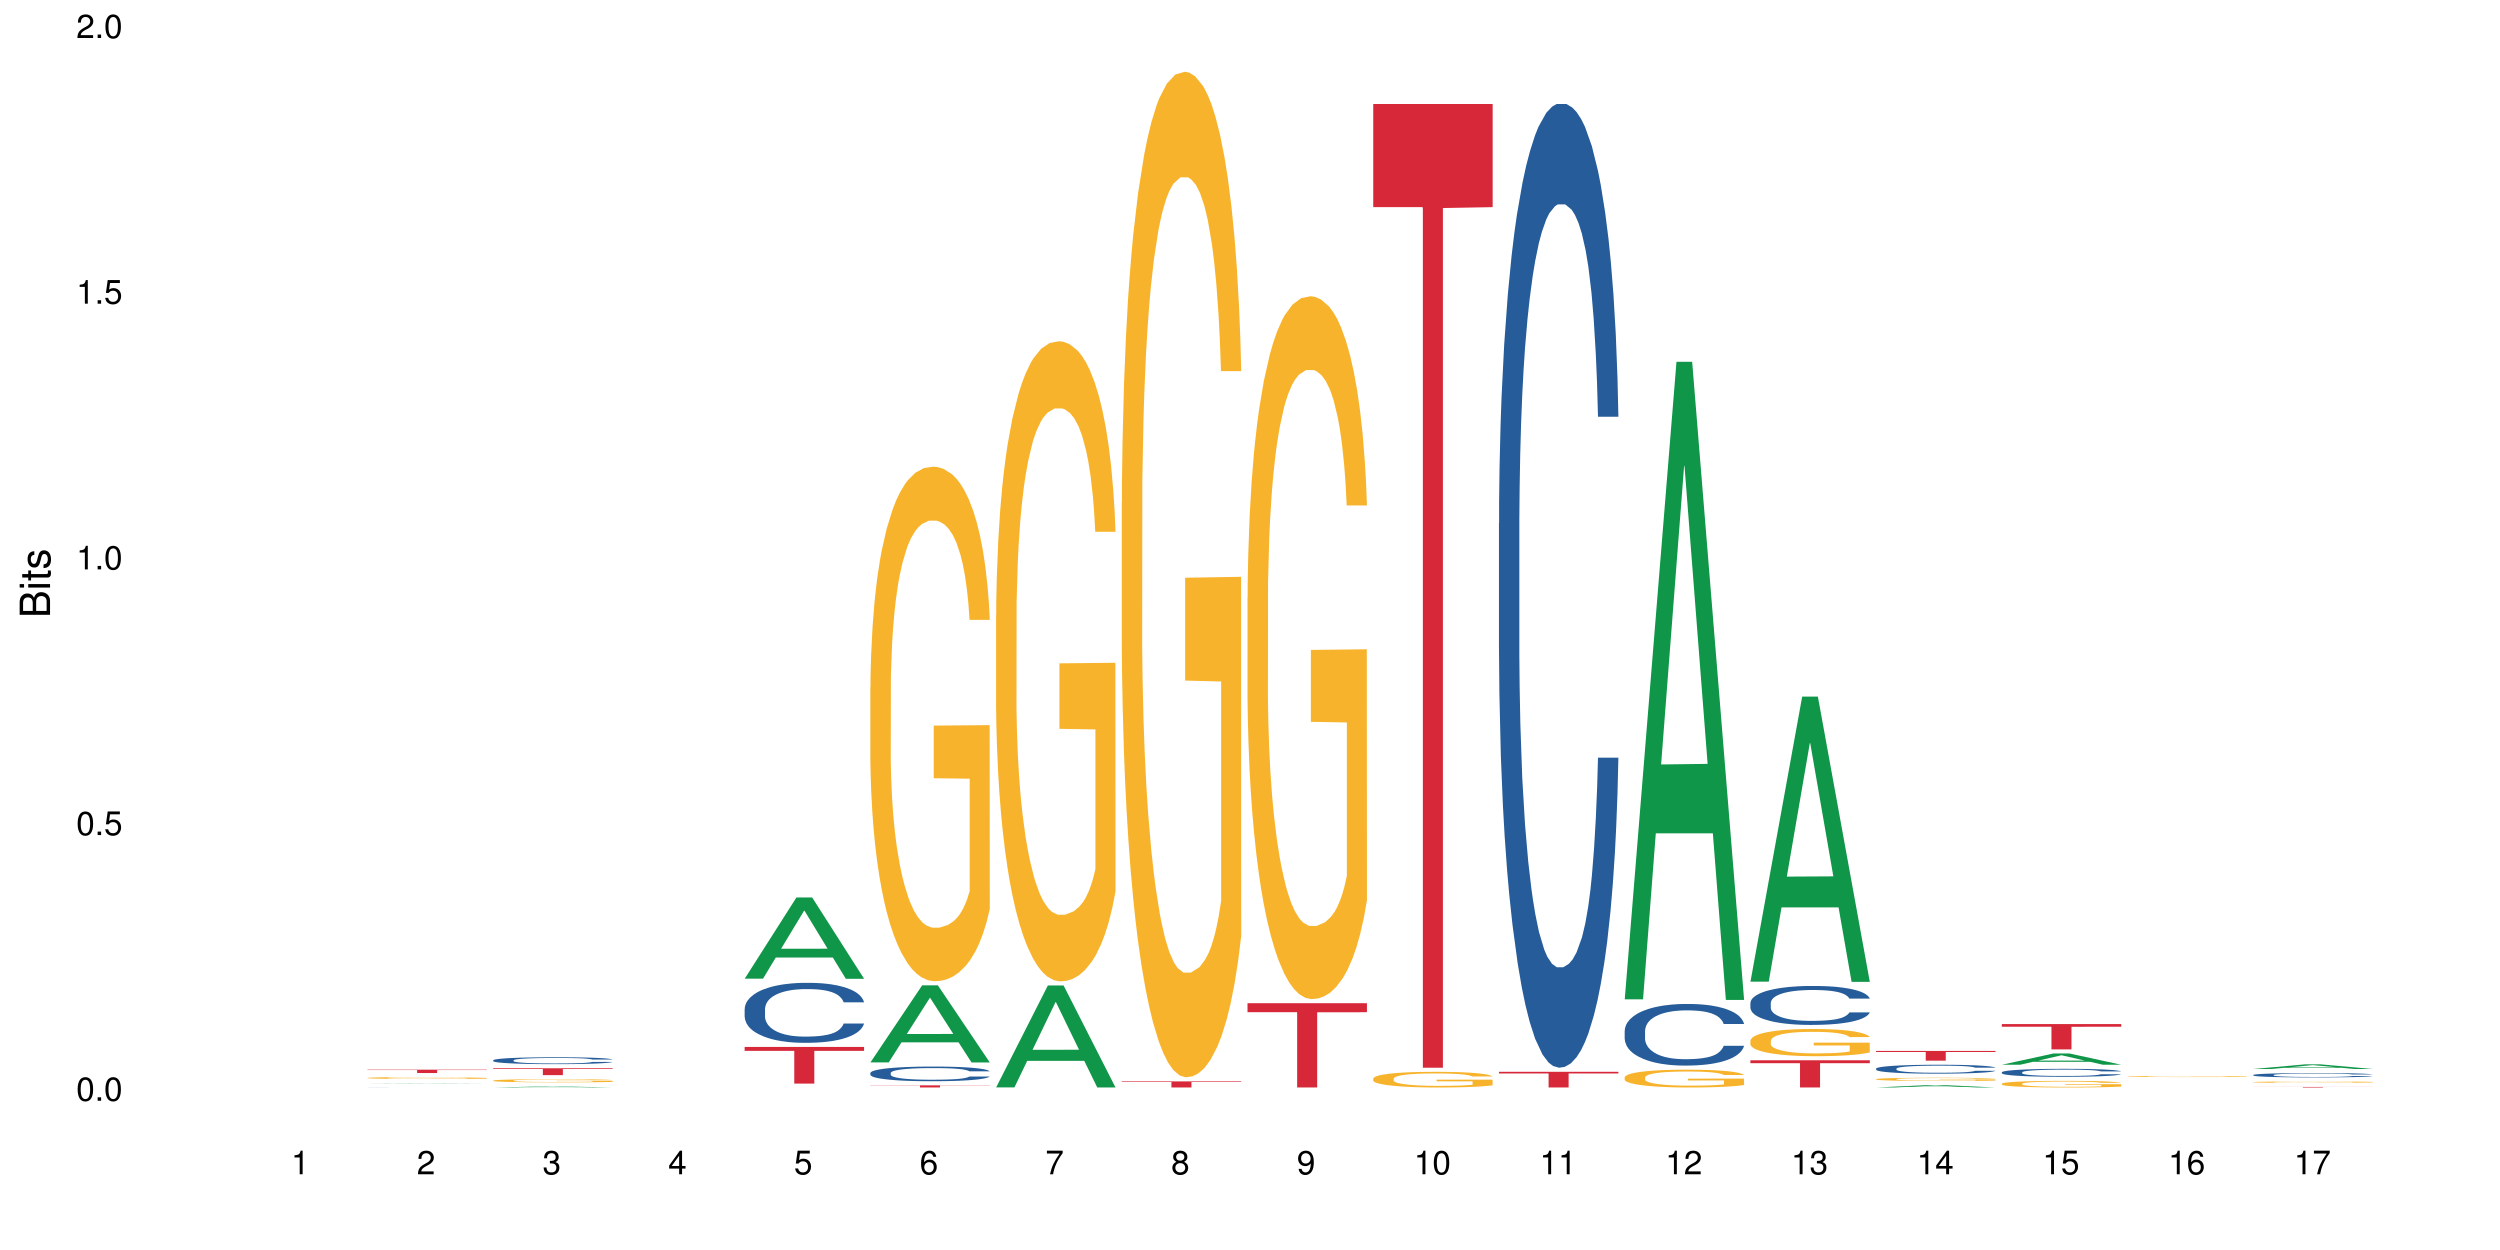 <?xml version="1.0" encoding="UTF-8"?>
<svg xmlns="http://www.w3.org/2000/svg" xmlns:xlink="http://www.w3.org/1999/xlink" width="720pt" height="360pt" viewBox="0 0 720 360" version="1.1">
<defs>
<g>
<symbol overflow="visible" id="glyph0-0">
<path style="stroke:none;" d=""/>
</symbol>
<symbol overflow="visible" id="glyph0-1">
<path style="stroke:none;" d="M 2.641 -6.797 C 2 -6.797 1.422 -6.531 1.078 -6.047 C 0.641 -5.453 0.406 -4.547 0.406 -3.297 C 0.406 -1 1.188 0.219 2.641 0.219 C 4.078 0.219 4.859 -1 4.859 -3.234 C 4.859 -4.562 4.656 -5.438 4.203 -6.047 C 3.844 -6.531 3.281 -6.797 2.641 -6.797 Z M 2.641 -6.047 C 3.547 -6.047 4 -5.125 4 -3.312 C 4 -1.375 3.562 -0.484 2.625 -0.484 C 1.734 -0.484 1.281 -1.422 1.281 -3.281 C 1.281 -5.141 1.734 -6.047 2.641 -6.047 Z M 2.641 -6.047 "/>
</symbol>
<symbol overflow="visible" id="glyph0-2">
<path style="stroke:none;" d="M 1.828 -1 L 0.828 -1 L 0.828 0 L 1.828 0 Z M 1.828 -1 "/>
</symbol>
<symbol overflow="visible" id="glyph0-3">
<path style="stroke:none;" d="M 4.562 -6.797 L 1.062 -6.797 L 0.547 -3.094 L 1.328 -3.094 C 1.719 -3.562 2.047 -3.734 2.578 -3.734 C 3.484 -3.734 4.062 -3.109 4.062 -2.094 C 4.062 -1.125 3.484 -0.531 2.578 -0.531 C 1.828 -0.531 1.375 -0.906 1.188 -1.672 L 0.328 -1.672 C 0.453 -1.109 0.547 -0.844 0.75 -0.594 C 1.125 -0.078 1.828 0.219 2.594 0.219 C 3.969 0.219 4.922 -0.781 4.922 -2.219 C 4.922 -3.562 4.031 -4.484 2.719 -4.484 C 2.25 -4.484 1.859 -4.359 1.469 -4.062 L 1.734 -5.969 L 4.562 -5.969 Z M 4.562 -6.797 "/>
</symbol>
<symbol overflow="visible" id="glyph0-4">
<path style="stroke:none;" d="M 2.484 -4.844 L 2.484 0 L 3.328 0 L 3.328 -6.797 L 2.766 -6.797 C 2.469 -5.75 2.281 -5.609 0.984 -5.453 L 0.984 -4.844 Z M 2.484 -4.844 "/>
</symbol>
<symbol overflow="visible" id="glyph0-5">
<path style="stroke:none;" d="M 4.859 -0.828 L 1.281 -0.828 C 1.359 -1.391 1.672 -1.75 2.5 -2.234 L 3.469 -2.75 C 4.406 -3.266 4.906 -3.969 4.906 -4.812 C 4.906 -5.375 4.672 -5.906 4.266 -6.266 C 3.859 -6.625 3.375 -6.797 2.719 -6.797 C 1.859 -6.797 1.219 -6.5 0.844 -5.922 C 0.609 -5.562 0.5 -5.125 0.484 -4.438 L 1.328 -4.438 C 1.359 -4.906 1.406 -5.188 1.531 -5.406 C 1.75 -5.812 2.188 -6.062 2.703 -6.062 C 3.469 -6.062 4.031 -5.516 4.031 -4.781 C 4.031 -4.25 3.719 -3.797 3.125 -3.438 L 2.234 -2.938 C 0.812 -2.141 0.406 -1.5 0.328 0 L 4.859 0 Z M 4.859 -0.828 "/>
</symbol>
<symbol overflow="visible" id="glyph0-6">
<path style="stroke:none;" d="M 2.125 -3.125 L 2.578 -3.125 C 3.516 -3.125 3.984 -2.703 3.984 -1.891 C 3.984 -1.031 3.469 -0.531 2.578 -0.531 C 1.656 -0.531 1.203 -0.984 1.156 -1.969 L 0.312 -1.969 C 0.344 -1.422 0.438 -1.078 0.609 -0.766 C 0.953 -0.109 1.625 0.219 2.547 0.219 C 3.953 0.219 4.859 -0.609 4.859 -1.906 C 4.859 -2.766 4.516 -3.25 3.703 -3.516 C 4.344 -3.766 4.656 -4.25 4.656 -4.938 C 4.656 -6.109 3.875 -6.797 2.578 -6.797 C 1.203 -6.797 0.484 -6.047 0.453 -4.609 L 1.297 -4.609 C 1.312 -5.016 1.344 -5.25 1.453 -5.453 C 1.641 -5.828 2.062 -6.062 2.594 -6.062 C 3.344 -6.062 3.797 -5.625 3.797 -4.906 C 3.797 -4.422 3.609 -4.141 3.25 -3.984 C 3.016 -3.891 2.719 -3.844 2.125 -3.844 Z M 2.125 -3.125 "/>
</symbol>
<symbol overflow="visible" id="glyph0-7">
<path style="stroke:none;" d="M 3.141 -1.625 L 3.141 0 L 3.984 0 L 3.984 -1.625 L 4.984 -1.625 L 4.984 -2.391 L 3.984 -2.391 L 3.984 -6.797 L 3.359 -6.797 L 0.266 -2.516 L 0.266 -1.625 Z M 3.141 -2.391 L 1 -2.391 L 3.141 -5.359 Z M 3.141 -2.391 "/>
</symbol>
<symbol overflow="visible" id="glyph0-8">
<path style="stroke:none;" d="M 4.781 -5.031 C 4.609 -6.141 3.891 -6.797 2.844 -6.797 C 2.094 -6.797 1.422 -6.438 1.031 -5.828 C 0.609 -5.172 0.406 -4.344 0.406 -3.094 C 0.406 -1.953 0.578 -1.234 0.984 -0.625 C 1.359 -0.078 1.953 0.219 2.703 0.219 C 3.984 0.219 4.922 -0.734 4.922 -2.078 C 4.922 -3.344 4.062 -4.234 2.844 -4.234 C 2.172 -4.234 1.641 -3.969 1.281 -3.469 C 1.281 -5.125 1.828 -6.047 2.797 -6.047 C 3.391 -6.047 3.797 -5.672 3.938 -5.031 Z M 2.734 -3.484 C 3.547 -3.484 4.062 -2.922 4.062 -2 C 4.062 -1.156 3.484 -0.531 2.703 -0.531 C 1.922 -0.531 1.328 -1.188 1.328 -2.047 C 1.328 -2.891 1.906 -3.484 2.734 -3.484 Z M 2.734 -3.484 "/>
</symbol>
<symbol overflow="visible" id="glyph0-9">
<path style="stroke:none;" d="M 4.984 -6.797 L 0.438 -6.797 L 0.438 -5.969 L 4.109 -5.969 C 2.5 -3.656 1.828 -2.234 1.328 0 L 2.219 0 C 2.594 -2.172 3.453 -4.047 4.984 -6.094 Z M 4.984 -6.797 "/>
</symbol>
<symbol overflow="visible" id="glyph0-10">
<path style="stroke:none;" d="M 3.75 -3.578 C 4.453 -4 4.688 -4.344 4.688 -4.984 C 4.688 -6.047 3.844 -6.797 2.641 -6.797 C 1.438 -6.797 0.594 -6.047 0.594 -4.984 C 0.594 -4.359 0.828 -4.016 1.516 -3.578 C 0.734 -3.203 0.359 -2.641 0.359 -1.891 C 0.359 -0.641 1.297 0.219 2.641 0.219 C 3.984 0.219 4.922 -0.641 4.922 -1.875 C 4.922 -2.641 4.531 -3.203 3.75 -3.578 Z M 2.641 -6.047 C 3.359 -6.047 3.812 -5.625 3.812 -4.969 C 3.812 -4.344 3.344 -3.922 2.641 -3.922 C 1.922 -3.922 1.453 -4.344 1.453 -4.984 C 1.453 -5.625 1.922 -6.047 2.641 -6.047 Z M 2.641 -3.203 C 3.484 -3.203 4.062 -2.672 4.062 -1.875 C 4.062 -1.062 3.484 -0.531 2.625 -0.531 C 1.797 -0.531 1.219 -1.078 1.219 -1.875 C 1.219 -2.672 1.797 -3.203 2.641 -3.203 Z M 2.641 -3.203 "/>
</symbol>
<symbol overflow="visible" id="glyph0-11">
<path style="stroke:none;" d="M 0.516 -1.547 C 0.672 -0.438 1.406 0.219 2.438 0.219 C 3.188 0.219 3.859 -0.141 4.266 -0.75 C 4.688 -1.406 4.891 -2.25 4.891 -3.484 C 4.891 -4.625 4.703 -5.359 4.312 -5.953 C 3.938 -6.5 3.344 -6.797 2.594 -6.797 C 1.297 -6.797 0.359 -5.844 0.359 -4.516 C 0.359 -3.25 1.234 -2.344 2.453 -2.344 C 3.094 -2.344 3.562 -2.578 4.016 -3.109 C 4 -1.453 3.469 -0.531 2.5 -0.531 C 1.906 -0.531 1.484 -0.906 1.359 -1.547 Z M 2.578 -6.062 C 3.375 -6.062 3.969 -5.406 3.969 -4.531 C 3.969 -3.688 3.375 -3.094 2.547 -3.094 C 1.734 -3.094 1.234 -3.672 1.234 -4.578 C 1.234 -5.438 1.797 -6.062 2.578 -6.062 Z M 2.578 -6.062 "/>
</symbol>
<symbol overflow="visible" id="glyph1-0">
<path style="stroke:none;" d=""/>
</symbol>
<symbol overflow="visible" id="glyph1-1">
<path style="stroke:none;" d="M 0 -0.953 L 0 -4.891 C 0 -5.719 -0.234 -6.344 -0.734 -6.797 C -1.188 -7.234 -1.812 -7.469 -2.5 -7.469 C -3.547 -7.469 -4.188 -7 -4.625 -5.875 C -4.984 -6.672 -5.641 -7.094 -6.531 -7.094 C -7.156 -7.094 -7.734 -6.859 -8.141 -6.391 C -8.562 -5.938 -8.75 -5.344 -8.75 -4.5 L -8.75 -0.953 Z M -4.984 -2.062 L -7.766 -2.062 L -7.766 -4.219 C -7.766 -4.844 -7.688 -5.203 -7.453 -5.5 C -7.219 -5.812 -6.859 -5.969 -6.375 -5.969 C -5.906 -5.969 -5.531 -5.812 -5.297 -5.5 C -5.062 -5.203 -4.984 -4.844 -4.984 -4.219 Z M -0.984 -2.062 L -4 -2.062 L -4 -4.781 C -4 -5.328 -3.859 -5.688 -3.578 -5.953 C -3.297 -6.219 -2.922 -6.359 -2.484 -6.359 C -2.062 -6.359 -1.688 -6.219 -1.406 -5.953 C -1.109 -5.688 -0.984 -5.328 -0.984 -4.781 Z M -0.984 -2.062 "/>
</symbol>
<symbol overflow="visible" id="glyph1-2">
<path style="stroke:none;" d="M -6.281 -1.797 L -6.281 -0.797 L 0 -0.797 L 0 -1.797 Z M -8.75 -1.797 L -8.75 -0.797 L -7.484 -0.797 L -7.484 -1.797 Z M -8.75 -1.797 "/>
</symbol>
<symbol overflow="visible" id="glyph1-3">
<path style="stroke:none;" d="M -6.281 -3.047 L -6.281 -2.016 L -8.016 -2.016 L -8.016 -1.016 L -6.281 -1.016 L -6.281 -0.172 L -5.469 -0.172 L -5.469 -1.016 L -0.719 -1.016 C -0.078 -1.016 0.281 -1.453 0.281 -2.234 C 0.281 -2.469 0.25 -2.719 0.188 -3.047 L -0.641 -3.047 C -0.609 -2.922 -0.594 -2.766 -0.594 -2.562 C -0.594 -2.141 -0.719 -2.016 -1.156 -2.016 L -5.469 -2.016 L -5.469 -3.047 Z M -6.281 -3.047 "/>
</symbol>
<symbol overflow="visible" id="glyph1-4">
<path style="stroke:none;" d="M -4.531 -5.25 C -5.766 -5.25 -6.469 -4.422 -6.469 -2.969 C -6.469 -1.516 -5.719 -0.562 -4.547 -0.562 C -3.562 -0.562 -3.094 -1.062 -2.734 -2.562 L -2.516 -3.484 C -2.344 -4.188 -2.094 -4.469 -1.625 -4.469 C -1.047 -4.469 -0.641 -3.875 -0.641 -3 C -0.641 -2.453 -0.797 -2 -1.062 -1.75 C -1.25 -1.594 -1.422 -1.531 -1.875 -1.469 L -1.875 -0.406 C -0.422 -0.453 0.281 -1.266 0.281 -2.922 C 0.281 -4.5 -0.5 -5.516 -1.719 -5.516 C -2.656 -5.516 -3.172 -4.984 -3.469 -3.734 L -3.703 -2.766 C -3.891 -1.953 -4.156 -1.609 -4.594 -1.609 C -5.172 -1.609 -5.547 -2.125 -5.547 -2.938 C -5.547 -3.75 -5.203 -4.172 -4.531 -4.203 Z M -4.531 -5.25 "/>
</symbol>
</g>
</defs>
<g id="surface48222">
<rect x="0" y="0" width="720" height="360" style="fill:rgb(100%,100%,100%);fill-opacity:1;stroke:none;"/>
<path style=" stroke:none;fill-rule:nonzero;fill:rgb(6.275%,58.824%,28.235%);fill-opacity:1;" d="M 105.836 311.996 L 105.871 311.996 L 120.758 311.914 L 125.277 311.914 L 140.234 312 L 134.977 312 L 131.23 311.977 L 114.805 311.977 L 111.129 311.996 L 105.836 311.996 L 116.383 311.965 L 129.723 311.965 L 123.07 311.926 L 122.926 311.926 L 116.348 311.965 L 116.383 311.965 Z M 105.836 311.996 "/>
<path style=" stroke:none;fill-rule:nonzero;fill:rgb(14.51%,36.078%,60%);fill-opacity:1;" d="M 105.836 313.184 L 105.879 313.184 L 106.004 313.18 L 107.348 313.18 L 108.395 313.176 L 114.812 313.176 L 116.195 313.172 L 130.629 313.172 L 132.598 313.176 L 138.809 313.176 L 139.477 313.18 L 140.234 313.18 L 133.102 313.18 L 132.473 313.176 L 114.688 313.176 L 114.059 313.18 L 111.961 313.18 L 111.793 313.184 L 111.707 313.184 L 111.707 313.188 L 112.547 313.188 L 113.344 313.191 L 121.105 313.191 L 122.488 313.195 L 124.336 313.195 L 125.973 313.191 L 133.73 313.191 L 134.109 313.188 L 140.234 313.188 L 139.98 313.188 L 139.605 313.191 L 136.207 313.191 L 135.156 313.195 L 112.422 313.195 L 111.246 313.191 L 106.969 313.191 L 106.383 313.188 L 105.836 313.188 Z M 105.836 313.184 "/>
<path style=" stroke:none;fill-rule:nonzero;fill:rgb(96.863%,70.196%,16.863%);fill-opacity:1;" d="M 105.836 310.438 L 105.879 310.434 L 105.879 310.426 L 106.047 310.402 L 106.465 310.375 L 107.012 310.352 L 107.598 310.332 L 107.977 310.32 L 108.605 310.305 L 109.148 310.297 L 110.535 310.273 L 112.297 310.254 L 113.262 310.246 L 114.352 310.238 L 115.902 310.227 L 116.617 310.223 L 118.797 310.215 L 121.273 310.211 L 126.977 310.211 L 129.328 310.219 L 130.668 310.223 L 131.719 310.227 L 132.809 310.234 L 134.152 310.242 L 135.41 310.254 L 136.414 310.266 L 137.422 310.281 L 138.262 310.297 L 138.973 310.312 L 139.605 310.332 L 139.98 310.352 L 140.234 310.367 L 134.402 310.367 L 134.066 310.352 L 133.688 310.336 L 133.059 310.32 L 132.43 310.309 L 131.801 310.301 L 130.629 310.289 L 129.621 310.281 L 128.363 310.273 L 127.145 310.27 L 125.762 310.266 L 122.699 310.266 L 120.688 310.27 L 119.512 310.273 L 118.672 310.277 L 117.496 310.285 L 116.785 310.289 L 116.363 310.293 L 115.105 310.309 L 114.27 310.32 L 113.805 310.332 L 113.219 310.344 L 112.801 310.359 L 112.34 310.379 L 112.086 310.391 L 111.75 310.426 L 111.707 310.512 L 111.836 310.531 L 112.086 310.551 L 112.422 310.566 L 112.926 310.586 L 113.43 310.598 L 114.309 310.617 L 115.066 310.629 L 115.652 310.637 L 116.785 310.652 L 117.246 310.656 L 118.336 310.664 L 119.469 310.672 L 120.852 310.676 L 121.902 310.68 L 123.578 310.684 L 125.719 310.684 L 128.234 310.68 L 129.828 310.676 L 130.922 310.672 L 131.633 310.668 L 132.516 310.664 L 133.145 310.66 L 133.73 310.652 L 134.445 310.645 L 134.445 310.531 L 124.082 310.527 L 124.082 310.477 L 140.191 310.477 L 140.234 310.664 L 139.352 310.676 L 138.262 310.688 L 137.211 310.699 L 136.121 310.707 L 134.57 310.715 L 133.312 310.723 L 131.383 310.727 L 129.621 310.734 L 127.773 310.734 L 126.137 310.738 L 124.211 310.738 L 122.488 310.734 L 120.645 310.734 L 119.176 310.73 L 117.832 310.727 L 116.492 310.719 L 114.812 310.707 L 113.723 310.699 L 112.59 310.691 L 111.457 310.68 L 110.449 310.664 L 109.781 310.656 L 109.109 310.645 L 108.395 310.629 L 107.723 310.613 L 107.219 310.598 L 106.758 310.582 L 106.422 310.566 L 106.09 310.543 L 105.922 310.527 L 105.836 310.512 Z M 105.836 310.438 "/>
<path style=" stroke:none;fill-rule:nonzero;fill:rgb(83.922%,15.686%,22.353%);fill-opacity:1;" d="M 105.836 308.066 L 140.234 308.066 L 140.234 308.172 L 125.898 308.172 L 125.898 309.035 L 120.129 309.035 L 120.129 308.172 L 105.836 308.172 Z M 105.836 308.066 "/>
<path style=" stroke:none;fill-rule:nonzero;fill:rgb(6.275%,58.824%,28.235%);fill-opacity:1;" d="M 142.043 313.195 L 142.078 313.195 L 156.965 312.887 L 161.484 312.887 L 176.441 313.195 L 171.184 313.195 L 167.438 313.117 L 151.012 313.117 L 147.336 313.195 L 142.043 313.195 L 152.59 313.082 L 165.93 313.082 L 159.277 312.938 L 159.133 312.938 L 152.555 313.082 L 152.59 313.082 Z M 142.043 313.195 "/>
<path style=" stroke:none;fill-rule:nonzero;fill:rgb(14.51%,36.078%,60%);fill-opacity:1;" d="M 142.043 305.355 L 142.086 305.352 L 142.086 305.309 L 142.211 305.238 L 142.504 305.152 L 142.797 305.094 L 143.555 304.984 L 144.602 304.883 L 145.691 304.801 L 146.488 304.754 L 147.203 304.719 L 148.84 304.652 L 149.887 304.617 L 151.02 304.586 L 152.402 304.555 L 153.41 304.539 L 155.676 304.508 L 157.355 304.496 L 158.652 304.488 L 161.465 304.488 L 163.145 304.496 L 164.359 304.508 L 165.703 304.52 L 166.832 304.539 L 168.805 304.578 L 170.566 304.629 L 171.363 304.656 L 172.621 304.715 L 173.586 304.77 L 174.258 304.816 L 175.012 304.883 L 175.684 304.965 L 176.188 305.059 L 176.441 305.137 L 170.566 305.137 L 170.273 305.062 L 169.938 305.004 L 169.309 304.93 L 168.68 304.879 L 167.797 304.824 L 167 304.793 L 165.91 304.758 L 164.945 304.734 L 163.941 304.719 L 162.977 304.707 L 161.129 304.695 L 158.988 304.695 L 158.191 304.699 L 156.559 304.715 L 155.676 304.727 L 154.418 304.754 L 153.535 304.777 L 152.488 304.812 L 151.773 304.844 L 150.895 304.891 L 150.266 304.934 L 149.551 304.992 L 149.133 305.039 L 148.754 305.09 L 148.418 305.148 L 148.168 305.215 L 148 305.281 L 147.914 305.344 L 147.914 305.629 L 148 305.691 L 148.211 305.77 L 148.754 305.879 L 149.551 305.977 L 150.473 306.051 L 151.355 306.105 L 151.859 306.133 L 152.531 306.16 L 153.578 306.199 L 155.09 306.234 L 155.969 306.25 L 157.312 306.262 L 158.695 306.27 L 160.543 306.27 L 162.18 306.262 L 163.27 306.254 L 164.402 306.238 L 165.953 306.207 L 166.918 306.18 L 167.758 306.145 L 168.387 306.109 L 168.805 306.082 L 169.434 306.023 L 169.938 305.965 L 170.316 305.898 L 170.566 305.836 L 176.441 305.836 L 176.188 305.91 L 175.812 305.98 L 175.434 306.035 L 174.848 306.098 L 174.176 306.152 L 173.211 306.219 L 172.414 306.258 L 171.363 306.305 L 170.398 306.34 L 169.352 306.371 L 167.797 306.406 L 166.793 306.426 L 165.703 306.441 L 164.402 306.457 L 162.766 306.469 L 161.004 306.477 L 159.367 306.477 L 157.605 306.473 L 156.305 306.465 L 154.586 306.449 L 152.445 306.418 L 150.895 306.383 L 149.676 306.348 L 148.629 306.312 L 147.453 306.262 L 145.945 306.184 L 145.02 306.121 L 144.391 306.07 L 143.68 306 L 143.176 305.938 L 142.59 305.836 L 142.168 305.707 L 142.043 305.605 Z M 142.043 305.355 "/>
<path style=" stroke:none;fill-rule:nonzero;fill:rgb(96.863%,70.196%,16.863%);fill-opacity:1;" d="M 142.043 311.199 L 142.086 311.199 L 142.086 311.184 L 142.254 311.145 L 142.672 311.094 L 143.219 311.051 L 143.805 311.02 L 144.184 311 L 144.812 310.977 L 145.355 310.961 L 146.742 310.922 L 148.504 310.887 L 149.469 310.871 L 150.559 310.859 L 152.109 310.844 L 152.824 310.836 L 155.004 310.824 L 157.48 310.816 L 160.207 310.812 L 161.465 310.812 L 163.184 310.816 L 165.535 310.828 L 166.875 310.836 L 167.926 310.844 L 169.016 310.855 L 170.359 310.871 L 171.617 310.891 L 172.621 310.91 L 173.629 310.934 L 174.469 310.961 L 175.18 310.988 L 175.812 311.023 L 176.188 311.055 L 176.441 311.082 L 170.609 311.082 L 170.273 311.055 L 169.895 311.031 L 169.266 311.004 L 168.637 310.984 L 168.008 310.969 L 166.832 310.945 L 165.828 310.934 L 164.57 310.922 L 163.352 310.914 L 161.969 310.91 L 161.129 310.906 L 158.906 310.906 L 156.891 310.914 L 155.719 310.922 L 154.879 310.926 L 153.703 310.938 L 152.992 310.949 L 152.57 310.957 L 151.312 310.98 L 150.473 311.004 L 150.012 311.02 L 149.426 311.043 L 149.008 311.066 L 148.547 311.102 L 148.293 311.125 L 147.957 311.18 L 147.914 311.328 L 148.043 311.359 L 148.293 311.395 L 148.629 311.422 L 149.133 311.453 L 149.637 311.477 L 150.516 311.512 L 151.273 311.531 L 151.859 311.547 L 152.992 311.566 L 153.453 311.574 L 154.543 311.59 L 155.676 311.602 L 157.059 311.609 L 158.109 311.617 L 159.785 311.621 L 161.926 311.621 L 164.441 311.613 L 166.035 311.609 L 167.129 311.602 L 167.84 311.598 L 168.723 311.586 L 169.352 311.578 L 169.938 311.57 L 170.652 311.555 L 170.652 311.359 L 160.289 311.359 L 160.289 311.266 L 176.398 311.266 L 176.441 311.586 L 175.559 311.609 L 174.469 311.629 L 173.418 311.648 L 172.328 311.66 L 170.777 311.676 L 169.52 311.688 L 167.59 311.699 L 165.828 311.707 L 163.98 311.711 L 162.344 311.715 L 160.418 311.715 L 158.695 311.711 L 156.852 311.707 L 155.383 311.699 L 154.039 311.691 L 152.699 311.684 L 151.02 311.664 L 149.93 311.652 L 147.664 311.613 L 145.984 311.574 L 145.316 311.555 L 144.602 311.527 L 143.93 311.5 L 143.426 311.477 L 142.965 311.445 L 142.629 311.418 L 142.293 311.383 L 142.129 311.352 L 142.043 311.328 Z M 142.043 311.199 "/>
<path style=" stroke:none;fill-rule:nonzero;fill:rgb(83.922%,15.686%,22.353%);fill-opacity:1;" d="M 142.043 307.652 L 176.441 307.652 L 176.441 307.863 L 162.105 307.867 L 162.105 309.641 L 156.336 309.641 L 156.336 307.867 L 156.254 307.863 L 142.043 307.863 Z M 142.043 307.652 "/>
<path style=" stroke:none;fill-rule:nonzero;fill:rgb(6.275%,58.824%,28.235%);fill-opacity:1;" d="M 214.457 281.863 L 214.492 281.844 L 229.379 258.461 L 233.898 258.461 L 248.855 281.887 L 243.598 281.887 L 239.852 275.773 L 223.422 275.773 L 219.75 281.863 L 214.457 281.863 L 225.004 273.242 L 238.344 273.223 L 231.691 262.289 L 231.617 262.266 L 231.547 262.332 L 224.969 273.223 L 225.004 273.242 Z M 214.457 281.863 "/>
<path style=" stroke:none;fill-rule:nonzero;fill:rgb(14.51%,36.078%,60%);fill-opacity:1;" d="M 214.457 290.578 L 214.5 290.562 L 214.5 290.184 L 214.625 289.582 L 214.918 288.824 L 215.211 288.305 L 215.969 287.371 L 217.016 286.473 L 218.105 285.777 L 218.902 285.367 L 219.617 285.051 L 221.254 284.469 L 222.301 284.168 L 223.434 283.898 L 224.816 283.629 L 225.824 283.473 L 228.09 283.219 L 229.77 283.109 L 231.066 283.062 L 233.879 283.062 L 235.555 283.125 L 236.773 283.203 L 238.117 283.332 L 239.246 283.473 L 241.219 283.82 L 242.98 284.262 L 243.777 284.516 L 245.035 285.004 L 246 285.477 L 246.672 285.887 L 247.426 286.473 L 248.098 287.184 L 248.602 287.988 L 248.855 288.668 L 242.98 288.668 L 242.688 288.035 L 242.352 287.547 L 241.723 286.898 L 241.094 286.441 L 240.211 285.984 L 239.414 285.684 L 238.324 285.383 L 237.359 285.195 L 236.352 285.051 L 235.391 284.957 L 233.543 284.863 L 231.402 284.863 L 230.605 284.895 L 228.973 285.02 L 228.09 285.129 L 226.832 285.352 L 225.949 285.559 L 224.902 285.871 L 224.188 286.141 L 223.309 286.551 L 222.68 286.914 L 221.965 287.438 L 221.547 287.832 L 221.168 288.273 L 220.832 288.793 L 220.582 289.348 L 220.414 289.93 L 220.328 290.5 L 220.328 292.945 L 220.414 293.516 L 220.625 294.18 L 221.168 295.141 L 221.965 295.98 L 222.887 296.641 L 223.77 297.117 L 224.273 297.336 L 224.945 297.59 L 225.992 297.906 L 227.504 298.223 L 228.383 298.348 L 229.727 298.473 L 231.109 298.535 L 232.957 298.535 L 234.59 298.473 L 235.684 298.395 L 236.816 298.27 L 238.367 298 L 239.332 297.746 L 240.172 297.445 L 240.801 297.148 L 241.219 296.895 L 241.848 296.406 L 242.352 295.867 L 242.73 295.316 L 242.98 294.777 L 248.855 294.777 L 248.602 295.41 L 248.223 296.027 L 247.848 296.484 L 247.258 297.035 L 246.59 297.527 L 245.625 298.078 L 244.828 298.441 L 243.777 298.836 L 242.812 299.137 L 241.766 299.406 L 240.211 299.723 L 239.207 299.879 L 238.117 300.02 L 236.816 300.148 L 235.18 300.258 L 233.418 300.32 L 231.781 300.336 L 230.02 300.305 L 228.719 300.242 L 227 300.102 L 224.859 299.816 L 223.309 299.516 L 222.09 299.215 L 221.043 298.898 L 219.867 298.473 L 218.359 297.777 L 217.434 297.242 L 216.805 296.801 L 216.094 296.184 L 215.59 295.633 L 215.004 294.746 L 214.582 293.625 L 214.457 292.758 Z M 214.457 290.578 "/>
<path style=" stroke:none;fill-rule:nonzero;fill:rgb(83.922%,15.686%,22.353%);fill-opacity:1;" d="M 214.457 301.512 L 248.855 301.512 L 248.855 302.645 L 234.52 302.652 L 234.52 312.078 L 228.75 312.078 L 228.75 302.664 L 228.668 302.645 L 214.457 302.645 Z M 214.457 301.512 "/>
<path style=" stroke:none;fill-rule:nonzero;fill:rgb(6.275%,58.824%,28.235%);fill-opacity:1;" d="M 250.664 305.977 L 250.699 305.957 L 265.582 283.773 L 270.105 283.773 L 285.062 305.996 L 279.805 305.996 L 276.059 300.195 L 259.629 300.195 L 255.957 305.977 L 250.664 305.977 L 261.211 297.797 L 274.551 297.777 L 267.898 287.406 L 267.824 287.383 L 267.754 287.445 L 261.176 297.777 L 261.211 297.797 Z M 250.664 305.977 "/>
<path style=" stroke:none;fill-rule:nonzero;fill:rgb(14.51%,36.078%,60%);fill-opacity:1;" d="M 250.664 309.008 L 250.707 309.004 L 250.707 308.914 L 250.832 308.766 L 251.125 308.582 L 251.418 308.453 L 252.176 308.227 L 253.223 308.004 L 254.312 307.836 L 255.109 307.734 L 255.824 307.656 L 257.461 307.516 L 258.508 307.441 L 259.641 307.375 L 261.023 307.312 L 262.031 307.273 L 264.297 307.211 L 265.977 307.184 L 267.273 307.172 L 270.086 307.172 L 271.762 307.188 L 272.98 307.207 L 274.32 307.238 L 275.453 307.273 L 277.426 307.355 L 279.188 307.465 L 279.984 307.527 L 281.242 307.648 L 282.207 307.762 L 282.879 307.863 L 283.633 308.004 L 284.305 308.18 L 284.809 308.375 L 285.062 308.543 L 279.188 308.543 L 278.895 308.387 L 278.559 308.27 L 277.93 308.109 L 277.301 307.996 L 276.418 307.887 L 275.621 307.812 L 274.531 307.738 L 273.566 307.691 L 272.559 307.656 L 271.594 307.637 L 269.75 307.613 L 267.609 307.613 L 266.812 307.621 L 265.18 307.652 L 264.297 307.676 L 263.039 307.73 L 262.156 307.781 L 261.109 307.859 L 260.395 307.926 L 259.516 308.023 L 258.887 308.113 L 258.172 308.242 L 257.754 308.336 L 257.375 308.445 L 257.039 308.574 L 256.789 308.707 L 256.621 308.852 L 256.535 308.992 L 256.535 309.59 L 256.621 309.727 L 256.832 309.891 L 257.375 310.125 L 258.172 310.332 L 259.094 310.492 L 259.977 310.609 L 260.48 310.664 L 261.152 310.723 L 262.199 310.801 L 263.711 310.879 L 264.59 310.91 L 265.934 310.941 L 267.316 310.957 L 269.164 310.957 L 270.797 310.941 L 271.891 310.922 L 273.023 310.891 L 274.574 310.824 L 275.539 310.762 L 276.379 310.688 L 277.008 310.617 L 277.426 310.555 L 278.055 310.434 L 278.559 310.305 L 278.938 310.168 L 279.188 310.035 L 285.062 310.035 L 284.809 310.191 L 284.43 310.344 L 284.055 310.453 L 283.465 310.59 L 282.797 310.707 L 281.832 310.844 L 281.035 310.934 L 279.984 311.027 L 279.02 311.102 L 277.973 311.168 L 276.418 311.246 L 275.414 311.285 L 274.32 311.32 L 273.023 311.352 L 271.387 311.375 L 269.625 311.391 L 267.988 311.395 L 266.227 311.387 L 264.926 311.371 L 263.207 311.34 L 261.066 311.27 L 259.516 311.195 L 258.297 311.121 L 257.25 311.043 L 256.074 310.941 L 254.566 310.77 L 253.641 310.641 L 253.012 310.531 L 252.301 310.379 L 251.797 310.246 L 251.211 310.027 L 250.789 309.754 L 250.664 309.543 Z M 250.664 309.008 "/>
<path style=" stroke:none;fill-rule:nonzero;fill:rgb(96.863%,70.196%,16.863%);fill-opacity:1;" d="M 250.664 197.871 L 250.707 197.738 L 250.707 195.031 L 250.875 188.941 L 251.293 180.547 L 251.84 173.645 L 252.426 168.23 L 252.805 165.391 L 253.434 161.328 L 253.977 158.352 L 255.363 152.262 L 257.125 146.578 L 258.09 144.141 L 259.18 141.84 L 260.73 139.27 L 261.445 138.32 L 263.625 136.156 L 266.102 134.801 L 268.828 134.395 L 270.086 134.531 L 271.805 135.07 L 274.156 136.562 L 275.496 137.914 L 276.547 139.27 L 277.637 141.027 L 278.977 143.734 L 280.238 146.984 L 281.242 150.23 L 282.25 154.293 L 283.09 158.621 L 283.801 163.359 L 284.43 169.043 L 284.809 173.781 L 285.062 178.52 L 279.23 178.52 L 278.895 173.781 L 278.516 170.125 L 277.887 165.66 L 277.258 162.414 L 276.629 159.84 L 275.453 156.32 L 274.449 154.156 L 273.191 152.262 L 271.973 151.043 L 270.59 150.23 L 269.75 149.961 L 267.527 149.961 L 265.512 150.906 L 264.34 151.992 L 263.5 153.074 L 262.324 155.102 L 261.613 156.727 L 261.191 157.809 L 259.934 162.008 L 259.094 165.797 L 258.633 168.367 L 258.047 172.43 L 257.629 176.082 L 257.164 181.496 L 256.914 185.555 L 256.578 194.762 L 256.535 219.121 L 256.664 224.266 L 256.914 229.816 L 257.25 234.688 L 257.754 239.832 L 258.258 243.754 L 259.137 249.035 L 259.891 252.555 L 260.48 254.855 L 261.613 258.508 L 262.074 259.727 L 263.164 262.164 L 264.297 264.059 L 265.68 265.684 L 266.73 266.492 L 268.406 267.172 L 270.547 267.172 L 273.062 266.359 L 274.656 265.277 L 275.75 264.191 L 276.461 263.246 L 277.344 261.758 L 277.973 260.402 L 278.559 258.914 L 279.273 256.613 L 279.273 224.266 L 268.91 224.129 L 268.91 208.973 L 285.02 208.836 L 285.062 261.758 L 284.18 265.41 L 283.09 268.93 L 282.039 271.637 L 280.949 273.938 L 279.398 276.508 L 278.141 278.133 L 276.211 280.027 L 274.449 281.246 L 272.602 282.059 L 270.965 282.465 L 269.035 282.602 L 267.316 282.328 L 265.473 281.516 L 264.004 280.434 L 262.66 279.082 L 261.32 277.32 L 259.641 274.48 L 258.551 272.18 L 257.418 269.336 L 256.285 265.953 L 255.277 262.297 L 254.605 259.457 L 253.938 256.207 L 253.223 252.148 L 252.551 247.547 L 252.047 243.348 L 251.586 238.613 L 251.25 234.145 L 250.914 228.055 L 250.746 223.184 L 250.664 218.988 Z M 250.664 197.871 "/>
<path style=" stroke:none;fill-rule:nonzero;fill:rgb(83.922%,15.686%,22.353%);fill-opacity:1;" d="M 250.664 312.57 L 285.062 312.57 L 285.062 312.637 L 270.727 312.637 L 270.727 313.195 L 264.957 313.195 L 264.957 312.641 L 264.875 312.637 L 250.664 312.637 Z M 250.664 312.57 "/>
<path style=" stroke:none;fill-rule:nonzero;fill:rgb(6.275%,58.824%,28.235%);fill-opacity:1;" d="M 286.871 313.168 L 286.906 313.141 L 301.789 283.812 L 306.312 283.812 L 321.27 313.195 L 316.012 313.195 L 312.266 305.527 L 295.836 305.527 L 292.164 313.168 L 286.871 313.168 L 297.418 302.352 L 310.758 302.324 L 304.105 288.613 L 304.031 288.586 L 303.961 288.668 L 297.383 302.324 L 297.418 302.352 Z M 286.871 313.168 "/>
<path style=" stroke:none;fill-rule:nonzero;fill:rgb(96.863%,70.196%,16.863%);fill-opacity:1;" d="M 286.871 177.238 L 286.914 177.07 L 286.914 173.703 L 287.082 166.125 L 287.5 155.688 L 288.047 147.102 L 288.633 140.367 L 289.012 136.828 L 289.641 131.777 L 290.184 128.074 L 291.57 120.496 L 293.332 113.426 L 294.297 110.395 L 295.387 107.535 L 296.938 104.336 L 297.652 103.156 L 299.832 100.461 L 302.309 98.777 L 305.035 98.273 L 306.293 98.441 L 308.012 99.113 L 310.363 100.969 L 311.703 102.652 L 312.754 104.336 L 313.844 106.523 L 315.184 109.891 L 316.445 113.93 L 317.449 117.973 L 318.457 123.023 L 319.297 128.41 L 320.008 134.305 L 320.637 141.375 L 321.016 147.27 L 321.27 153.16 L 315.438 153.16 L 315.102 147.27 L 314.723 142.723 L 314.094 137.168 L 313.465 133.125 L 312.836 129.926 L 311.66 125.551 L 310.656 122.855 L 309.398 120.496 L 308.18 118.984 L 306.797 117.973 L 305.957 117.637 L 303.734 117.637 L 301.719 118.812 L 300.547 120.16 L 299.707 121.508 L 298.531 124.035 L 297.82 126.055 L 297.398 127.402 L 296.141 132.621 L 295.301 137.336 L 294.84 140.535 L 294.254 145.586 L 293.836 150.129 L 293.371 156.867 L 293.121 161.918 L 292.785 173.367 L 292.742 203.672 L 292.871 210.07 L 293.121 216.973 L 293.457 223.035 L 293.961 229.434 L 294.465 234.316 L 295.344 240.883 L 296.098 245.258 L 296.688 248.121 L 297.82 252.668 L 298.281 254.184 L 299.371 257.215 L 300.504 259.57 L 301.887 261.59 L 302.938 262.602 L 304.613 263.441 L 306.754 263.441 L 309.27 262.434 L 310.863 261.086 L 311.957 259.738 L 312.668 258.559 L 313.551 256.707 L 314.18 255.023 L 314.766 253.172 L 315.48 250.309 L 315.48 210.07 L 305.117 209.902 L 305.117 191.043 L 321.227 190.875 L 321.27 256.707 L 320.387 261.254 L 319.297 265.633 L 318.246 269 L 317.156 271.859 L 315.605 275.059 L 314.348 277.082 L 312.418 279.438 L 310.656 280.953 L 308.809 281.965 L 307.172 282.469 L 305.242 282.637 L 303.523 282.301 L 301.68 281.289 L 300.211 279.941 L 298.867 278.258 L 297.527 276.07 L 295.848 272.535 L 294.758 269.672 L 293.625 266.137 L 292.492 261.926 L 291.484 257.383 L 290.812 253.844 L 290.145 249.805 L 289.43 244.754 L 288.758 239.027 L 288.254 233.809 L 287.793 227.918 L 287.457 222.359 L 287.121 214.785 L 286.953 208.723 L 286.871 203.504 Z M 286.871 177.238 "/>
<path style=" stroke:none;fill-rule:nonzero;fill:rgb(96.863%,70.196%,16.863%);fill-opacity:1;" d="M 323.078 144.699 L 323.121 144.434 L 323.121 139.145 L 323.289 127.246 L 323.707 110.848 L 324.254 97.359 L 324.84 86.781 L 325.219 81.227 L 325.848 73.293 L 326.391 67.473 L 327.777 55.574 L 329.539 44.465 L 330.504 39.703 L 331.594 35.207 L 333.145 30.184 L 333.859 28.332 L 336.039 24.102 L 338.516 21.457 L 341.242 20.664 L 342.5 20.926 L 344.219 21.984 L 346.566 24.895 L 347.91 27.539 L 348.961 30.184 L 350.051 33.621 L 351.391 38.91 L 352.652 45.258 L 353.656 51.605 L 354.664 59.539 L 355.504 68.004 L 356.215 77.262 L 356.844 88.367 L 357.223 97.625 L 357.473 106.879 L 351.645 106.879 L 351.309 97.625 L 350.93 90.484 L 350.301 81.754 L 349.672 75.41 L 349.043 70.383 L 347.867 63.508 L 346.863 59.277 L 345.605 55.574 L 344.387 53.191 L 343.004 51.605 L 342.164 51.078 L 339.941 51.078 L 337.926 52.93 L 336.754 55.043 L 335.914 57.16 L 334.738 61.129 L 334.027 64.301 L 333.605 66.418 L 332.348 74.613 L 331.508 82.02 L 331.047 87.047 L 330.461 94.98 L 330.043 102.121 L 329.578 112.699 L 329.328 120.633 L 328.992 138.617 L 328.949 186.223 L 329.078 196.273 L 329.328 207.113 L 329.664 216.637 L 330.168 226.688 L 330.672 234.355 L 331.551 244.672 L 332.305 251.547 L 332.895 256.043 L 334.027 263.184 L 334.488 265.562 L 335.578 270.324 L 336.711 274.027 L 338.094 277.199 L 339.145 278.785 L 340.82 280.109 L 342.961 280.109 L 345.477 278.523 L 347.07 276.406 L 348.164 274.289 L 348.875 272.438 L 349.758 269.531 L 350.387 266.887 L 350.973 263.977 L 351.688 259.48 L 351.688 196.273 L 341.324 196.008 L 341.324 166.387 L 357.434 166.121 L 357.473 269.531 L 356.594 276.672 L 355.504 283.547 L 354.453 288.836 L 353.363 293.332 L 351.812 298.359 L 350.555 301.531 L 348.625 305.234 L 346.863 307.613 L 345.016 309.199 L 343.379 309.996 L 341.449 310.258 L 339.73 309.73 L 337.887 308.145 L 336.418 306.027 L 335.074 303.383 L 333.734 299.945 L 332.055 294.391 L 330.965 289.895 L 329.832 284.34 L 328.699 277.73 L 327.691 270.59 L 327.02 265.035 L 326.352 258.688 L 325.637 250.754 L 324.965 241.762 L 324.461 233.562 L 324 224.305 L 323.664 215.578 L 323.328 203.676 L 323.16 194.156 L 323.078 185.957 Z M 323.078 144.699 "/>
<path style=" stroke:none;fill-rule:nonzero;fill:rgb(83.922%,15.686%,22.353%);fill-opacity:1;" d="M 323.078 311.434 L 357.473 311.434 L 357.473 311.621 L 343.141 311.625 L 343.141 313.195 L 337.371 313.195 L 337.371 311.625 L 337.289 311.621 L 323.078 311.621 Z M 323.078 311.434 "/>
<path style=" stroke:none;fill-rule:nonzero;fill:rgb(96.863%,70.196%,16.863%);fill-opacity:1;" d="M 359.285 172.02 L 359.328 171.832 L 359.328 168.137 L 359.496 159.816 L 359.914 148.355 L 360.461 138.926 L 361.047 131.531 L 361.426 127.648 L 362.055 122.105 L 362.598 118.035 L 363.984 109.719 L 365.746 101.953 L 366.711 98.625 L 367.801 95.484 L 369.352 91.969 L 370.066 90.676 L 372.246 87.719 L 374.723 85.871 L 377.449 85.316 L 378.707 85.5 L 380.426 86.238 L 382.773 88.273 L 384.117 90.121 L 385.168 91.969 L 386.258 94.375 L 387.598 98.07 L 388.859 102.508 L 389.863 106.945 L 390.871 112.492 L 391.711 118.406 L 392.422 124.879 L 393.051 132.641 L 393.43 139.113 L 393.68 145.582 L 387.852 145.582 L 387.516 139.113 L 387.137 134.121 L 386.508 128.02 L 385.879 123.582 L 385.25 120.07 L 384.074 115.266 L 383.07 112.305 L 381.809 109.719 L 380.594 108.055 L 379.211 106.945 L 378.371 106.574 L 376.148 106.574 L 374.133 107.871 L 372.961 109.348 L 372.121 110.828 L 370.945 113.602 L 370.234 115.82 L 369.812 117.297 L 368.555 123.027 L 367.715 128.203 L 367.254 131.719 L 366.668 137.262 L 366.25 142.254 L 365.785 149.648 L 365.535 155.195 L 365.199 167.766 L 365.156 201.043 L 365.285 208.066 L 365.535 215.648 L 365.871 222.301 L 366.375 229.328 L 366.879 234.688 L 367.758 241.898 L 368.512 246.703 L 369.102 249.848 L 370.234 254.84 L 370.695 256.504 L 371.785 259.832 L 372.918 262.418 L 374.301 264.637 L 375.352 265.746 L 377.027 266.672 L 379.168 266.672 L 381.684 265.562 L 383.277 264.082 L 384.371 262.602 L 385.082 261.309 L 385.965 259.277 L 386.594 257.426 L 387.18 255.395 L 387.895 252.25 L 387.895 208.066 L 377.531 207.883 L 377.531 187.176 L 393.641 186.992 L 393.68 259.277 L 392.801 264.266 L 391.711 269.074 L 390.66 272.77 L 389.57 275.914 L 388.02 279.426 L 386.762 281.645 L 384.832 284.234 L 383.07 285.898 L 381.223 287.004 L 379.586 287.559 L 377.656 287.746 L 375.938 287.375 L 374.094 286.266 L 372.625 284.789 L 371.281 282.938 L 369.938 280.535 L 368.262 276.652 L 367.172 273.512 L 366.039 269.629 L 364.906 265.008 L 363.898 260.016 L 363.227 256.133 L 362.559 251.695 L 361.844 246.148 L 361.172 239.863 L 360.668 234.133 L 360.207 227.664 L 359.871 221.562 L 359.535 213.242 L 359.367 206.59 L 359.285 200.859 Z M 359.285 172.02 "/>
<path style=" stroke:none;fill-rule:nonzero;fill:rgb(83.922%,15.686%,22.353%);fill-opacity:1;" d="M 359.285 288.922 L 393.68 288.922 L 393.68 291.52 L 379.348 291.543 L 379.348 313.195 L 373.578 313.195 L 373.578 291.562 L 373.496 291.52 L 359.285 291.52 Z M 359.285 288.922 "/>
<path style=" stroke:none;fill-rule:nonzero;fill:rgb(96.863%,70.196%,16.863%);fill-opacity:1;" d="M 395.492 310.617 L 395.535 310.609 L 395.535 310.527 L 395.703 310.344 L 396.121 310.086 L 396.668 309.879 L 397.254 309.711 L 397.633 309.625 L 398.262 309.504 L 398.805 309.41 L 400.191 309.227 L 401.953 309.055 L 402.918 308.98 L 404.008 308.91 L 405.559 308.832 L 406.273 308.801 L 408.453 308.734 L 410.93 308.695 L 413.656 308.684 L 414.914 308.688 L 416.633 308.703 L 418.98 308.75 L 420.324 308.789 L 421.375 308.832 L 422.465 308.883 L 423.805 308.965 L 425.066 309.066 L 426.07 309.164 L 427.078 309.289 L 427.918 309.422 L 428.629 309.562 L 429.258 309.738 L 429.637 309.883 L 429.887 310.027 L 424.059 310.027 L 423.723 309.883 L 423.344 309.77 L 422.715 309.633 L 422.086 309.535 L 421.457 309.457 L 420.281 309.352 L 419.277 309.285 L 418.016 309.227 L 416.801 309.188 L 415.418 309.164 L 414.578 309.156 L 412.355 309.156 L 410.34 309.184 L 409.168 309.219 L 408.328 309.25 L 407.152 309.312 L 406.441 309.363 L 406.02 309.395 L 404.762 309.523 L 403.922 309.637 L 403.461 309.715 L 402.875 309.84 L 402.453 309.953 L 401.992 310.117 L 401.742 310.242 L 401.406 310.52 L 401.363 311.262 L 401.492 311.418 L 401.742 311.59 L 402.078 311.738 L 402.582 311.895 L 403.086 312.012 L 403.965 312.172 L 404.719 312.281 L 405.309 312.352 L 406.441 312.461 L 406.902 312.5 L 407.992 312.574 L 409.125 312.633 L 410.508 312.68 L 411.559 312.707 L 413.234 312.727 L 415.375 312.727 L 417.891 312.703 L 419.484 312.668 L 420.578 312.637 L 421.289 312.605 L 422.172 312.562 L 422.801 312.52 L 423.387 312.473 L 424.102 312.406 L 424.102 311.418 L 413.738 311.414 L 413.738 310.953 L 429.848 310.949 L 429.887 312.562 L 429.008 312.672 L 427.918 312.781 L 426.867 312.863 L 425.777 312.934 L 424.227 313.012 L 422.969 313.059 L 421.039 313.117 L 419.277 313.156 L 417.43 313.18 L 415.793 313.191 L 413.863 313.195 L 412.145 313.188 L 410.301 313.164 L 408.832 313.129 L 407.488 313.09 L 406.145 313.035 L 404.469 312.949 L 403.379 312.879 L 402.246 312.793 L 401.113 312.688 L 400.105 312.578 L 399.434 312.492 L 398.766 312.391 L 398.051 312.27 L 397.379 312.129 L 396.875 312 L 396.414 311.855 L 396.078 311.719 L 395.742 311.535 L 395.574 311.387 L 395.492 311.258 Z M 395.492 310.617 "/>
<path style=" stroke:none;fill-rule:nonzero;fill:rgb(83.922%,15.686%,22.353%);fill-opacity:1;" d="M 395.492 29.945 L 429.887 29.945 L 429.887 59.656 L 415.555 59.914 L 415.555 307.508 L 409.785 307.508 L 409.785 60.176 L 409.703 59.656 L 395.492 59.656 Z M 395.492 29.945 "/>
<path style=" stroke:none;fill-rule:nonzero;fill:rgb(14.51%,36.078%,60%);fill-opacity:1;" d="M 431.699 150.711 L 431.742 150.457 L 431.742 144.371 L 431.867 134.727 L 432.16 122.551 L 432.453 114.176 L 433.207 99.207 L 434.258 84.746 L 435.348 73.582 L 436.145 66.988 L 436.859 61.914 L 438.496 52.523 L 439.543 47.703 L 440.676 43.391 L 442.059 39.078 L 443.066 36.539 L 445.332 32.48 L 447.008 30.707 L 448.309 29.945 L 451.121 29.945 L 452.797 30.961 L 454.016 32.227 L 455.355 34.258 L 456.488 36.539 L 458.461 42.121 L 460.223 49.227 L 461.02 53.285 L 462.277 61.152 L 463.242 68.762 L 463.914 75.359 L 464.668 84.746 L 465.34 96.164 L 465.844 109.102 L 466.094 120.012 L 460.223 120.012 L 459.93 109.863 L 459.594 102 L 458.965 91.598 L 458.336 84.238 L 457.453 76.883 L 456.656 72.062 L 455.566 67.238 L 454.602 64.195 L 453.594 61.914 L 452.629 60.391 L 450.785 58.867 L 448.645 58.867 L 447.848 59.375 L 446.211 61.406 L 445.332 63.18 L 444.074 66.734 L 443.191 70.031 L 442.145 75.105 L 441.43 79.418 L 440.551 86.016 L 439.922 91.852 L 439.207 100.223 L 438.789 106.566 L 438.41 113.668 L 438.074 122.043 L 437.824 130.922 L 437.656 140.309 L 437.57 149.445 L 437.57 188.77 L 437.656 197.902 L 437.863 208.559 L 438.41 224.035 L 439.207 237.48 L 440.129 248.137 L 441.012 255.75 L 441.516 259.301 L 442.184 263.359 L 443.234 268.434 L 444.746 273.508 L 445.625 275.539 L 446.969 277.57 L 448.352 278.582 L 450.199 278.582 L 451.832 277.57 L 452.926 276.301 L 454.055 274.27 L 455.609 269.957 L 456.574 265.898 L 457.414 261.078 L 458.043 256.258 L 458.461 252.199 L 459.09 244.332 L 459.594 235.707 L 459.973 226.828 L 460.223 218.199 L 466.094 218.199 L 465.844 228.348 L 465.465 238.242 L 465.09 245.602 L 464.5 254.48 L 463.832 262.348 L 462.867 271.227 L 462.07 277.062 L 461.02 283.406 L 460.055 288.227 L 459.008 292.539 L 457.453 297.613 L 456.449 300.148 L 455.355 302.434 L 454.055 304.461 L 452.422 306.238 L 450.66 307.254 L 449.023 307.508 L 447.262 307 L 445.961 305.984 L 444.242 303.703 L 442.102 299.133 L 440.551 294.312 L 439.332 289.492 L 438.285 284.418 L 437.109 277.57 L 435.602 266.406 L 434.676 257.781 L 434.047 250.676 L 433.336 240.781 L 432.832 231.902 L 432.242 217.691 L 431.824 199.68 L 431.699 185.723 Z M 431.699 150.711 "/>
<path style=" stroke:none;fill-rule:nonzero;fill:rgb(83.922%,15.686%,22.353%);fill-opacity:1;" d="M 431.699 308.684 L 466.094 308.684 L 466.094 309.164 L 451.762 309.168 L 451.762 313.195 L 445.992 313.195 L 445.992 309.172 L 445.91 309.164 L 431.699 309.164 Z M 431.699 308.684 "/>
<path style=" stroke:none;fill-rule:nonzero;fill:rgb(6.275%,58.824%,28.235%);fill-opacity:1;" d="M 467.906 287.805 L 467.941 287.633 L 482.824 104.207 L 487.344 104.207 L 502.301 287.977 L 497.047 287.977 L 493.301 240.008 L 476.871 240.008 L 473.199 287.805 L 467.906 287.805 L 478.453 220.164 L 491.793 219.992 L 485.141 134.234 L 485.066 134.059 L 484.992 134.578 L 478.414 219.992 L 478.453 220.164 Z M 467.906 287.805 "/>
<path style=" stroke:none;fill-rule:nonzero;fill:rgb(14.51%,36.078%,60%);fill-opacity:1;" d="M 467.906 296.871 L 467.949 296.855 L 467.949 296.465 L 468.074 295.848 L 468.367 295.07 L 468.66 294.535 L 469.414 293.578 L 470.465 292.652 L 471.555 291.941 L 472.352 291.52 L 473.066 291.195 L 474.699 290.594 L 475.75 290.285 L 476.883 290.012 L 478.266 289.734 L 479.273 289.574 L 481.539 289.312 L 483.215 289.199 L 484.516 289.152 L 487.328 289.152 L 489.004 289.215 L 490.223 289.297 L 491.562 289.426 L 492.695 289.574 L 494.668 289.93 L 496.43 290.383 L 497.227 290.645 L 498.484 291.145 L 499.449 291.633 L 500.121 292.055 L 500.875 292.652 L 501.547 293.383 L 502.051 294.211 L 502.301 294.906 L 496.43 294.906 L 496.137 294.258 L 495.801 293.758 L 495.172 293.09 L 494.543 292.621 L 493.66 292.152 L 492.863 291.844 L 491.773 291.535 L 490.809 291.34 L 489.801 291.195 L 488.836 291.098 L 486.992 291 L 484.852 291 L 484.055 291.031 L 482.418 291.16 L 481.539 291.277 L 480.281 291.504 L 479.398 291.715 L 478.352 292.039 L 477.637 292.312 L 476.758 292.734 L 476.129 293.109 L 475.414 293.645 L 474.996 294.047 L 474.617 294.504 L 474.281 295.039 L 474.031 295.605 L 473.863 296.203 L 473.777 296.789 L 473.777 299.301 L 473.863 299.887 L 474.07 300.566 L 474.617 301.555 L 475.414 302.414 L 476.336 303.098 L 477.219 303.582 L 477.723 303.809 L 478.391 304.07 L 479.441 304.395 L 480.953 304.719 L 481.832 304.848 L 483.176 304.977 L 484.559 305.043 L 486.406 305.043 L 488.039 304.977 L 489.133 304.895 L 490.262 304.766 L 491.816 304.492 L 492.781 304.23 L 493.621 303.922 L 494.25 303.617 L 494.668 303.355 L 495.297 302.852 L 495.801 302.301 L 496.18 301.734 L 496.43 301.184 L 502.301 301.184 L 502.051 301.832 L 501.672 302.465 L 501.297 302.934 L 500.707 303.5 L 500.039 304.004 L 499.074 304.57 L 498.277 304.945 L 497.227 305.352 L 496.262 305.66 L 495.215 305.934 L 493.66 306.258 L 492.656 306.422 L 491.562 306.566 L 490.262 306.695 L 488.629 306.809 L 486.867 306.875 L 485.23 306.891 L 483.469 306.859 L 482.168 306.793 L 480.449 306.648 L 478.309 306.355 L 476.758 306.047 L 475.539 305.738 L 474.492 305.414 L 473.316 304.977 L 471.809 304.266 L 470.883 303.711 L 470.254 303.258 L 469.543 302.625 L 469.039 302.059 L 468.449 301.152 L 468.031 300 L 467.906 299.109 Z M 467.906 296.871 "/>
<path style=" stroke:none;fill-rule:nonzero;fill:rgb(96.863%,70.196%,16.863%);fill-opacity:1;" d="M 467.906 310.262 L 467.949 310.258 L 467.949 310.164 L 468.117 309.953 L 468.535 309.664 L 469.082 309.426 L 469.668 309.238 L 470.047 309.137 L 470.676 309 L 471.219 308.895 L 472.605 308.684 L 474.367 308.488 L 475.332 308.402 L 476.422 308.324 L 477.973 308.234 L 478.688 308.203 L 480.867 308.125 L 483.344 308.078 L 486.07 308.066 L 487.328 308.07 L 489.047 308.09 L 491.395 308.141 L 492.738 308.188 L 493.785 308.234 L 494.879 308.297 L 496.219 308.391 L 497.477 308.5 L 498.484 308.613 L 499.492 308.754 L 500.332 308.906 L 501.043 309.07 L 501.672 309.266 L 502.051 309.43 L 502.301 309.594 L 496.473 309.594 L 496.137 309.43 L 495.758 309.301 L 495.129 309.148 L 494.5 309.035 L 493.871 308.945 L 492.695 308.824 L 491.691 308.75 L 490.43 308.684 L 489.215 308.641 L 487.832 308.613 L 486.992 308.605 L 484.77 308.605 L 482.754 308.637 L 481.582 308.676 L 480.742 308.711 L 479.566 308.781 L 478.855 308.84 L 478.434 308.875 L 477.176 309.023 L 476.336 309.152 L 475.875 309.242 L 475.289 309.383 L 474.867 309.508 L 474.406 309.695 L 474.156 309.836 L 473.82 310.156 L 473.777 311 L 473.902 311.176 L 474.156 311.367 L 474.492 311.539 L 474.996 311.715 L 475.5 311.852 L 476.379 312.035 L 477.133 312.156 L 477.723 312.234 L 478.855 312.363 L 479.316 312.402 L 480.406 312.488 L 481.539 312.555 L 482.922 312.609 L 483.973 312.637 L 485.648 312.66 L 487.789 312.66 L 490.305 312.633 L 491.898 312.598 L 492.988 312.559 L 493.703 312.527 L 494.586 312.473 L 495.215 312.426 L 495.801 312.375 L 496.512 312.297 L 496.512 311.176 L 486.152 311.172 L 486.152 310.648 L 502.262 310.641 L 502.301 312.473 L 501.422 312.602 L 500.332 312.723 L 499.281 312.816 L 498.191 312.895 L 496.641 312.984 L 495.383 313.043 L 493.453 313.105 L 491.691 313.148 L 489.844 313.176 L 488.207 313.191 L 486.277 313.195 L 484.559 313.188 L 482.715 313.16 L 481.246 313.121 L 479.902 313.074 L 478.559 313.012 L 476.883 312.914 L 475.793 312.836 L 474.66 312.738 L 473.527 312.621 L 472.52 312.492 L 471.848 312.395 L 471.176 312.281 L 470.465 312.141 L 469.793 311.98 L 469.289 311.836 L 468.828 311.672 L 468.492 311.52 L 468.156 311.309 L 467.988 311.141 L 467.906 310.992 Z M 467.906 310.262 "/>
<path style=" stroke:none;fill-rule:nonzero;fill:rgb(6.275%,58.824%,28.235%);fill-opacity:1;" d="M 504.113 282.711 L 504.148 282.633 L 519.031 200.617 L 523.551 200.617 L 538.508 282.785 L 533.254 282.785 L 529.508 261.34 L 513.078 261.34 L 509.406 282.711 L 504.113 282.711 L 514.66 252.465 L 528 252.387 L 521.348 214.043 L 521.273 213.965 L 521.199 214.195 L 514.621 252.387 L 514.66 252.465 Z M 504.113 282.711 "/>
<path style=" stroke:none;fill-rule:nonzero;fill:rgb(14.51%,36.078%,60%);fill-opacity:1;" d="M 504.113 288.84 L 504.156 288.832 L 504.156 288.586 L 504.281 288.195 L 504.574 287.703 L 504.867 287.363 L 505.621 286.762 L 506.672 286.176 L 507.762 285.727 L 508.559 285.457 L 509.273 285.254 L 510.906 284.875 L 511.957 284.68 L 513.09 284.504 L 514.473 284.332 L 515.48 284.227 L 517.746 284.062 L 519.422 283.992 L 520.723 283.961 L 523.535 283.961 L 525.211 284.004 L 526.43 284.055 L 527.77 284.137 L 528.902 284.227 L 530.875 284.453 L 532.637 284.742 L 533.434 284.906 L 534.691 285.223 L 535.656 285.531 L 536.328 285.797 L 537.082 286.176 L 537.754 286.637 L 538.258 287.16 L 538.508 287.602 L 532.637 287.602 L 532.344 287.191 L 532.008 286.871 L 531.379 286.453 L 530.75 286.156 L 529.867 285.859 L 529.07 285.664 L 527.98 285.469 L 527.016 285.344 L 526.008 285.254 L 525.043 285.191 L 523.199 285.129 L 521.059 285.129 L 520.262 285.152 L 518.625 285.234 L 517.746 285.305 L 516.488 285.449 L 515.605 285.582 L 514.559 285.785 L 513.844 285.961 L 512.965 286.227 L 512.336 286.461 L 511.621 286.801 L 511.203 287.059 L 510.824 287.344 L 510.488 287.684 L 510.238 288.043 L 510.07 288.422 L 509.984 288.789 L 509.984 290.379 L 510.07 290.746 L 510.277 291.18 L 510.824 291.805 L 511.621 292.348 L 512.543 292.777 L 513.426 293.086 L 513.93 293.227 L 514.598 293.391 L 515.648 293.598 L 517.156 293.801 L 518.039 293.883 L 519.383 293.965 L 520.766 294.008 L 522.609 294.008 L 524.246 293.965 L 525.336 293.914 L 526.469 293.832 L 528.023 293.66 L 528.988 293.496 L 529.828 293.301 L 530.457 293.105 L 530.875 292.941 L 531.504 292.625 L 532.008 292.273 L 532.387 291.914 L 532.637 291.566 L 538.508 291.566 L 538.258 291.977 L 537.879 292.379 L 537.504 292.676 L 536.914 293.035 L 536.242 293.352 L 535.281 293.711 L 534.48 293.945 L 533.434 294.203 L 532.469 294.398 L 531.422 294.57 L 529.867 294.777 L 528.863 294.879 L 527.77 294.969 L 526.469 295.051 L 524.836 295.125 L 523.074 295.164 L 521.438 295.176 L 519.676 295.156 L 518.375 295.113 L 516.656 295.023 L 514.516 294.836 L 512.965 294.645 L 511.746 294.449 L 510.699 294.242 L 509.523 293.965 L 508.016 293.516 L 507.09 293.168 L 506.461 292.879 L 505.75 292.48 L 505.246 292.121 L 504.656 291.547 L 504.238 290.82 L 504.113 290.254 Z M 504.113 288.84 "/>
<path style=" stroke:none;fill-rule:nonzero;fill:rgb(96.863%,70.196%,16.863%);fill-opacity:1;" d="M 504.113 299.707 L 504.156 299.699 L 504.156 299.555 L 504.324 299.234 L 504.742 298.789 L 505.289 298.426 L 505.875 298.141 L 506.254 297.988 L 506.883 297.773 L 507.426 297.617 L 508.812 297.297 L 510.574 296.996 L 511.539 296.867 L 512.629 296.742 L 514.18 296.609 L 514.895 296.559 L 517.074 296.445 L 519.551 296.371 L 522.277 296.352 L 523.535 296.359 L 525.254 296.387 L 527.602 296.465 L 528.945 296.535 L 529.992 296.609 L 531.086 296.699 L 532.426 296.844 L 533.684 297.016 L 534.691 297.188 L 535.699 297.402 L 536.539 297.633 L 537.25 297.883 L 537.879 298.184 L 538.258 298.434 L 538.508 298.684 L 532.68 298.684 L 532.344 298.434 L 531.965 298.238 L 531.336 298.004 L 530.707 297.832 L 530.078 297.695 L 528.902 297.508 L 527.898 297.395 L 526.637 297.297 L 525.422 297.23 L 524.039 297.188 L 523.199 297.172 L 520.977 297.172 L 518.961 297.223 L 517.789 297.281 L 516.949 297.34 L 515.773 297.445 L 515.062 297.531 L 514.641 297.59 L 513.383 297.809 L 512.543 298.012 L 512.082 298.145 L 511.496 298.359 L 511.074 298.555 L 510.613 298.84 L 510.363 299.055 L 510.027 299.543 L 509.984 300.828 L 510.109 301.102 L 510.363 301.395 L 510.699 301.652 L 511.203 301.926 L 511.707 302.133 L 512.586 302.41 L 513.34 302.598 L 513.93 302.719 L 515.062 302.91 L 515.523 302.977 L 516.613 303.105 L 517.746 303.207 L 519.129 303.293 L 520.18 303.336 L 521.855 303.371 L 523.996 303.371 L 526.512 303.328 L 528.105 303.27 L 529.195 303.211 L 529.91 303.164 L 530.789 303.082 L 531.422 303.012 L 532.008 302.934 L 532.719 302.812 L 532.719 301.102 L 522.359 301.094 L 522.359 300.293 L 538.469 300.285 L 538.508 303.082 L 537.629 303.277 L 536.539 303.465 L 535.488 303.605 L 534.398 303.727 L 532.848 303.863 L 531.59 303.949 L 529.66 304.051 L 527.898 304.113 L 526.051 304.156 L 524.414 304.18 L 522.484 304.188 L 520.766 304.172 L 518.922 304.129 L 517.453 304.07 L 516.109 304 L 514.766 303.906 L 513.09 303.758 L 512 303.633 L 510.867 303.484 L 509.734 303.305 L 508.727 303.113 L 508.055 302.961 L 507.383 302.789 L 506.672 302.574 L 506 302.332 L 505.496 302.109 L 505.035 301.859 L 504.699 301.625 L 504.363 301.301 L 504.195 301.043 L 504.113 300.824 Z M 504.113 299.707 "/>
<path style=" stroke:none;fill-rule:nonzero;fill:rgb(83.922%,15.686%,22.353%);fill-opacity:1;" d="M 504.113 305.359 L 538.508 305.359 L 538.508 306.199 L 524.176 306.207 L 524.176 313.195 L 518.406 313.195 L 518.406 306.215 L 518.324 306.199 L 504.113 306.199 Z M 504.113 305.359 "/>
<path style=" stroke:none;fill-rule:nonzero;fill:rgb(6.275%,58.824%,28.235%);fill-opacity:1;" d="M 540.32 313.195 L 540.355 313.195 L 555.238 312.5 L 559.758 312.5 L 574.715 313.195 L 569.461 313.195 L 565.711 313.016 L 549.285 313.016 L 545.613 313.195 L 540.32 313.195 L 550.867 312.938 L 564.207 312.938 L 557.555 312.613 L 557.406 312.613 L 550.828 312.938 L 550.867 312.938 Z M 540.32 313.195 "/>
<path style=" stroke:none;fill-rule:nonzero;fill:rgb(14.51%,36.078%,60%);fill-opacity:1;" d="M 540.32 307.766 L 540.363 307.762 L 540.363 307.707 L 540.488 307.617 L 540.781 307.504 L 541.074 307.426 L 541.828 307.289 L 542.879 307.156 L 543.969 307.051 L 544.766 306.988 L 545.48 306.941 L 547.113 306.855 L 548.164 306.812 L 549.297 306.773 L 550.68 306.73 L 551.688 306.707 L 553.953 306.672 L 555.629 306.652 L 556.93 306.648 L 559.742 306.648 L 561.418 306.656 L 562.637 306.668 L 563.977 306.688 L 565.109 306.707 L 567.082 306.762 L 568.844 306.824 L 569.641 306.863 L 570.898 306.938 L 571.863 307.008 L 572.535 307.066 L 573.289 307.156 L 573.961 307.262 L 574.465 307.379 L 574.715 307.48 L 568.844 307.48 L 568.551 307.387 L 568.215 307.312 L 567.586 307.219 L 566.957 307.148 L 566.074 307.082 L 565.277 307.035 L 564.188 306.992 L 563.223 306.965 L 562.215 306.941 L 561.25 306.93 L 559.406 306.914 L 557.266 306.914 L 556.469 306.918 L 554.832 306.938 L 553.953 306.953 L 552.695 306.988 L 551.812 307.02 L 550.766 307.066 L 550.051 307.105 L 549.172 307.168 L 548.543 307.219 L 547.828 307.297 L 547.41 307.355 L 547.031 307.422 L 546.695 307.5 L 546.445 307.582 L 546.277 307.668 L 546.191 307.754 L 546.191 308.117 L 546.277 308.203 L 546.484 308.301 L 547.031 308.445 L 547.828 308.57 L 548.75 308.668 L 549.633 308.738 L 550.137 308.77 L 550.805 308.809 L 551.855 308.855 L 553.363 308.902 L 554.246 308.922 L 555.59 308.941 L 556.973 308.949 L 558.816 308.949 L 560.453 308.941 L 561.543 308.93 L 562.676 308.91 L 564.23 308.871 L 565.195 308.832 L 566.031 308.789 L 566.664 308.742 L 567.082 308.703 L 567.711 308.633 L 568.215 308.551 L 568.594 308.469 L 568.844 308.391 L 574.715 308.391 L 574.465 308.484 L 574.086 308.574 L 573.711 308.645 L 573.121 308.727 L 572.449 308.801 L 571.484 308.883 L 570.688 308.934 L 569.641 308.992 L 568.676 309.039 L 567.629 309.078 L 566.074 309.125 L 565.07 309.148 L 563.977 309.172 L 562.676 309.188 L 561.043 309.207 L 559.281 309.215 L 557.645 309.219 L 555.883 309.211 L 554.582 309.203 L 552.863 309.184 L 550.723 309.141 L 549.172 309.094 L 547.953 309.051 L 546.906 309.004 L 545.73 308.941 L 544.219 308.836 L 543.297 308.758 L 542.668 308.691 L 541.957 308.598 L 541.453 308.516 L 540.863 308.387 L 540.445 308.219 L 540.32 308.09 Z M 540.32 307.766 "/>
<path style=" stroke:none;fill-rule:nonzero;fill:rgb(96.863%,70.196%,16.863%);fill-opacity:1;" d="M 540.32 310.789 L 540.363 310.789 L 540.363 310.773 L 540.531 310.734 L 540.949 310.684 L 541.492 310.637 L 542.082 310.605 L 542.457 310.586 L 543.09 310.562 L 543.633 310.543 L 545.02 310.504 L 546.781 310.469 L 547.746 310.453 L 548.836 310.438 L 550.387 310.422 L 551.102 310.418 L 553.281 310.402 L 555.758 310.395 L 558.484 310.391 L 559.742 310.395 L 561.461 310.395 L 563.809 310.406 L 565.152 310.414 L 566.199 310.422 L 567.293 310.434 L 568.633 310.449 L 569.891 310.473 L 570.898 310.492 L 571.906 310.516 L 572.746 310.543 L 573.457 310.574 L 574.086 310.609 L 574.465 310.641 L 574.715 310.668 L 568.887 310.668 L 568.551 310.641 L 568.172 310.617 L 567.543 310.59 L 566.914 310.566 L 566.285 310.551 L 565.109 310.531 L 564.105 310.516 L 562.844 310.504 L 561.629 310.496 L 560.246 310.492 L 559.406 310.488 L 557.184 310.488 L 555.168 310.496 L 553.996 310.504 L 553.156 310.508 L 551.98 310.523 L 551.27 310.531 L 550.848 310.539 L 549.59 310.566 L 548.75 310.59 L 548.289 310.605 L 547.703 310.633 L 547.281 310.652 L 546.82 310.688 L 546.57 310.715 L 546.234 310.77 L 546.191 310.926 L 546.316 310.957 L 546.57 310.992 L 546.906 311.023 L 547.41 311.055 L 547.91 311.078 L 548.793 311.113 L 549.547 311.133 L 550.137 311.148 L 551.27 311.172 L 551.73 311.18 L 552.82 311.195 L 553.953 311.207 L 555.336 311.219 L 556.387 311.223 L 558.062 311.227 L 560.203 311.227 L 562.719 311.223 L 564.312 311.215 L 565.402 311.207 L 566.117 311.203 L 566.996 311.191 L 567.629 311.184 L 568.215 311.176 L 568.926 311.16 L 568.926 310.957 L 558.566 310.957 L 558.566 310.859 L 574.676 310.859 L 574.715 311.191 L 573.836 311.215 L 572.746 311.238 L 571.695 311.254 L 570.605 311.27 L 569.055 311.285 L 567.797 311.297 L 565.867 311.309 L 564.105 311.316 L 562.258 311.32 L 560.621 311.324 L 558.691 311.324 L 556.973 311.32 L 555.125 311.316 L 553.66 311.309 L 552.316 311.301 L 550.973 311.289 L 549.297 311.273 L 548.207 311.258 L 545.941 311.219 L 544.262 311.18 L 543.59 311.156 L 542.879 311.133 L 541.703 311.078 L 541.242 311.047 L 540.906 311.02 L 540.57 310.98 L 540.402 310.949 L 540.32 310.922 Z M 540.32 310.789 "/>
<path style=" stroke:none;fill-rule:nonzero;fill:rgb(83.922%,15.686%,22.353%);fill-opacity:1;" d="M 540.32 302.668 L 574.715 302.668 L 574.715 302.969 L 560.379 302.973 L 560.379 305.473 L 554.613 305.473 L 554.613 302.973 L 554.531 302.969 L 540.32 302.969 Z M 540.32 302.668 "/>
<path style=" stroke:none;fill-rule:nonzero;fill:rgb(6.275%,58.824%,28.235%);fill-opacity:1;" d="M 576.527 306.645 L 576.562 306.641 L 591.445 303.395 L 595.965 303.395 L 610.922 306.648 L 605.668 306.648 L 601.918 305.801 L 585.492 305.801 L 581.816 306.645 L 576.527 306.645 L 587.074 305.449 L 600.414 305.445 L 593.762 303.926 L 593.688 303.922 L 593.613 303.934 L 587.035 305.445 L 587.074 305.449 Z M 576.527 306.645 "/>
<path style=" stroke:none;fill-rule:nonzero;fill:rgb(14.51%,36.078%,60%);fill-opacity:1;" d="M 576.527 308.82 L 576.57 308.816 L 576.57 308.77 L 576.695 308.688 L 576.988 308.586 L 577.281 308.52 L 578.035 308.395 L 579.086 308.277 L 580.176 308.184 L 580.973 308.129 L 581.688 308.086 L 583.32 308.008 L 584.371 307.969 L 585.504 307.934 L 586.887 307.898 L 587.895 307.879 L 590.16 307.844 L 591.836 307.828 L 593.137 307.824 L 595.949 307.824 L 597.625 307.832 L 598.844 307.844 L 600.184 307.859 L 601.316 307.879 L 603.289 307.926 L 605.051 307.984 L 605.848 308.016 L 607.105 308.082 L 608.07 308.145 L 608.742 308.199 L 609.496 308.277 L 610.168 308.371 L 610.672 308.477 L 610.922 308.566 L 605.051 308.566 L 604.758 308.484 L 604.422 308.418 L 603.793 308.332 L 603.164 308.273 L 602.281 308.211 L 601.484 308.172 L 600.395 308.133 L 599.43 308.105 L 598.422 308.086 L 597.457 308.074 L 595.613 308.062 L 593.473 308.062 L 592.676 308.066 L 591.039 308.082 L 590.16 308.098 L 588.902 308.129 L 588.02 308.152 L 586.973 308.195 L 586.258 308.23 L 585.379 308.285 L 584.75 308.336 L 584.035 308.402 L 583.617 308.457 L 583.238 308.516 L 582.902 308.582 L 582.652 308.656 L 582.484 308.734 L 582.398 308.809 L 582.398 309.133 L 582.484 309.211 L 582.691 309.297 L 583.238 309.426 L 584.035 309.535 L 584.957 309.625 L 585.84 309.688 L 586.344 309.715 L 587.012 309.75 L 588.062 309.793 L 589.57 309.836 L 590.453 309.852 L 591.797 309.867 L 593.18 309.875 L 595.023 309.875 L 596.66 309.867 L 597.75 309.855 L 598.883 309.84 L 600.438 309.805 L 601.402 309.77 L 602.238 309.73 L 602.871 309.691 L 603.289 309.656 L 603.918 309.594 L 604.422 309.523 L 604.801 309.449 L 605.051 309.379 L 610.922 309.379 L 610.672 309.461 L 610.293 309.543 L 609.918 309.605 L 609.328 309.676 L 608.656 309.742 L 607.691 309.816 L 606.895 309.863 L 605.848 309.914 L 604.883 309.957 L 603.836 309.992 L 602.281 310.031 L 601.273 310.055 L 600.184 310.074 L 598.883 310.09 L 597.25 310.105 L 595.488 310.113 L 593.852 310.113 L 592.09 310.109 L 590.789 310.102 L 589.07 310.082 L 586.93 310.047 L 585.379 310.004 L 584.16 309.965 L 583.113 309.926 L 581.938 309.867 L 580.426 309.777 L 579.504 309.703 L 578.875 309.645 L 578.164 309.562 L 577.66 309.492 L 577.07 309.375 L 576.652 309.223 L 576.527 309.109 Z M 576.527 308.82 "/>
<path style=" stroke:none;fill-rule:nonzero;fill:rgb(96.863%,70.196%,16.863%);fill-opacity:1;" d="M 576.527 312.105 L 576.57 312.105 L 576.57 312.07 L 576.734 311.992 L 577.156 311.883 L 577.699 311.793 L 578.289 311.727 L 578.664 311.688 L 579.297 311.637 L 579.84 311.598 L 581.227 311.52 L 582.988 311.445 L 583.953 311.414 L 585.043 311.387 L 586.594 311.352 L 587.309 311.34 L 589.488 311.312 L 591.965 311.293 L 594.691 311.289 L 595.949 311.293 L 597.668 311.297 L 600.016 311.316 L 601.359 311.336 L 602.406 311.352 L 603.5 311.375 L 604.84 311.41 L 606.098 311.453 L 607.105 311.492 L 608.113 311.547 L 608.953 311.602 L 609.664 311.66 L 610.293 311.734 L 610.672 311.797 L 610.922 311.855 L 605.094 311.855 L 604.758 311.797 L 604.379 311.75 L 603.75 311.691 L 603.121 311.648 L 602.492 311.617 L 601.316 311.57 L 600.309 311.543 L 599.051 311.52 L 597.836 311.504 L 596.453 311.492 L 595.613 311.488 L 593.391 311.488 L 591.375 311.5 L 590.203 311.516 L 589.363 311.531 L 588.188 311.555 L 587.477 311.578 L 587.055 311.59 L 585.797 311.645 L 584.957 311.695 L 584.496 311.727 L 583.91 311.777 L 583.488 311.824 L 583.027 311.895 L 582.777 311.949 L 582.441 312.066 L 582.398 312.379 L 582.523 312.445 L 582.777 312.516 L 583.113 312.578 L 583.617 312.645 L 584.117 312.695 L 585 312.766 L 585.754 312.809 L 586.344 312.84 L 587.477 312.887 L 587.938 312.902 L 589.027 312.934 L 590.16 312.957 L 591.543 312.977 L 592.594 312.988 L 594.27 312.996 L 596.41 312.996 L 598.926 312.988 L 600.52 312.973 L 601.609 312.961 L 602.324 312.945 L 603.203 312.926 L 603.836 312.91 L 604.422 312.891 L 605.133 312.863 L 605.133 312.445 L 594.773 312.445 L 594.773 312.25 L 610.883 312.246 L 610.922 312.926 L 610.043 312.977 L 608.953 313.02 L 607.902 313.055 L 606.812 313.086 L 605.262 313.117 L 604 313.137 L 602.074 313.164 L 600.309 313.18 L 598.465 313.188 L 596.828 313.195 L 594.898 313.195 L 593.18 313.191 L 591.332 313.184 L 589.867 313.168 L 588.523 313.152 L 587.18 313.129 L 585.504 313.09 L 584.414 313.062 L 583.281 313.023 L 582.148 312.98 L 581.141 312.934 L 580.469 312.898 L 579.797 312.855 L 579.086 312.805 L 578.414 312.746 L 577.91 312.691 L 577.449 312.629 L 577.113 312.574 L 576.777 312.496 L 576.609 312.43 L 576.527 312.379 Z M 576.527 312.105 "/>
<path style=" stroke:none;fill-rule:nonzero;fill:rgb(83.922%,15.686%,22.353%);fill-opacity:1;" d="M 576.527 294.922 L 610.922 294.922 L 610.922 295.703 L 596.586 295.711 L 596.586 302.219 L 590.82 302.219 L 590.82 295.715 L 590.738 295.703 L 576.527 295.703 Z M 576.527 294.922 "/>
<path style=" stroke:none;fill-rule:nonzero;fill:rgb(96.863%,70.196%,16.863%);fill-opacity:1;" d="M 612.734 310.02 L 612.777 310.02 L 612.777 310.012 L 612.941 310 L 613.363 309.984 L 613.906 309.969 L 614.496 309.957 L 614.871 309.953 L 615.504 309.945 L 616.047 309.938 L 617.43 309.926 L 619.191 309.914 L 620.156 309.91 L 621.25 309.906 L 622.801 309.898 L 623.516 309.898 L 625.695 309.895 L 628.172 309.891 L 633.875 309.891 L 636.223 309.895 L 637.566 309.895 L 638.613 309.898 L 639.707 309.902 L 641.047 309.91 L 642.305 309.914 L 644.32 309.93 L 645.16 309.938 L 645.871 309.949 L 646.5 309.961 L 646.879 309.969 L 647.129 309.98 L 641.301 309.98 L 640.965 309.969 L 640.586 309.961 L 639.328 309.945 L 638.699 309.941 L 637.523 309.934 L 636.516 309.93 L 635.258 309.926 L 634.043 309.922 L 627.582 309.922 L 626.41 309.926 L 625.57 309.926 L 624.395 309.934 L 623.684 309.934 L 623.262 309.938 L 622.004 309.945 L 621.164 309.953 L 620.703 309.957 L 620.117 309.969 L 619.695 309.977 L 619.234 309.984 L 618.984 309.996 L 618.648 310.012 L 618.605 310.062 L 618.73 310.074 L 618.984 310.086 L 619.824 310.105 L 620.324 310.113 L 621.207 310.125 L 621.961 310.133 L 622.551 310.137 L 623.684 310.145 L 624.145 310.145 L 625.234 310.152 L 626.367 310.156 L 627.75 310.16 L 635.133 310.16 L 636.727 310.156 L 637.816 310.156 L 638.531 310.152 L 639.41 310.152 L 640.043 310.148 L 640.629 310.145 L 641.34 310.141 L 641.34 310.074 L 630.98 310.074 L 630.98 310.043 L 647.09 310.043 L 647.129 310.152 L 646.25 310.156 L 645.16 310.164 L 644.109 310.172 L 643.02 310.176 L 641.469 310.18 L 640.207 310.184 L 638.277 310.188 L 636.516 310.191 L 627.539 310.191 L 626.074 310.188 L 624.73 310.188 L 623.387 310.184 L 621.711 310.176 L 620.621 310.172 L 619.488 310.168 L 618.355 310.16 L 617.348 310.152 L 616.676 310.145 L 616.004 310.141 L 615.293 310.129 L 614.621 310.121 L 614.117 310.113 L 613.656 310.102 L 613.32 310.094 L 612.984 310.082 L 612.816 310.07 L 612.734 310.062 Z M 612.734 310.02 "/>
<path style=" stroke:none;fill-rule:nonzero;fill:rgb(6.275%,58.824%,28.235%);fill-opacity:1;" d="M 648.941 307.867 L 648.977 307.867 L 663.859 306.535 L 668.379 306.535 L 683.336 307.867 L 678.082 307.867 L 674.332 307.52 L 657.906 307.52 L 654.23 307.867 L 648.941 307.867 L 659.488 307.375 L 672.828 307.375 L 666.176 306.754 L 666.102 306.75 L 666.027 306.754 L 659.449 307.375 L 659.488 307.375 Z M 648.941 307.867 "/>
<path style=" stroke:none;fill-rule:nonzero;fill:rgb(14.51%,36.078%,60%);fill-opacity:1;" d="M 648.941 309.59 L 648.98 309.586 L 648.98 309.559 L 649.109 309.516 L 649.402 309.461 L 649.695 309.422 L 650.449 309.355 L 651.5 309.289 L 652.59 309.238 L 653.387 309.211 L 654.102 309.188 L 655.734 309.145 L 656.785 309.121 L 657.918 309.102 L 659.301 309.082 L 660.309 309.074 L 662.574 309.055 L 664.25 309.047 L 665.551 309.043 L 668.363 309.043 L 670.039 309.047 L 671.258 309.055 L 672.598 309.062 L 673.73 309.074 L 675.703 309.098 L 677.465 309.129 L 678.262 309.148 L 679.52 309.184 L 680.484 309.219 L 681.156 309.246 L 681.91 309.289 L 682.582 309.344 L 683.086 309.398 L 683.336 309.449 L 677.465 309.449 L 677.172 309.402 L 676.836 309.367 L 676.207 309.32 L 675.578 309.289 L 674.695 309.254 L 673.898 309.234 L 672.809 309.211 L 671.844 309.199 L 670.836 309.188 L 669.871 309.18 L 668.027 309.172 L 665.887 309.172 L 665.09 309.176 L 663.453 309.184 L 662.574 309.191 L 661.316 309.207 L 660.434 309.223 L 659.387 309.246 L 658.672 309.266 L 657.793 309.297 L 657.16 309.324 L 656.449 309.359 L 656.031 309.391 L 655.652 309.422 L 655.316 309.457 L 655.066 309.5 L 654.898 309.543 L 654.812 309.582 L 654.812 309.762 L 654.898 309.801 L 655.105 309.852 L 655.652 309.918 L 656.449 309.98 L 657.371 310.027 L 658.254 310.062 L 658.758 310.078 L 659.426 310.098 L 660.477 310.121 L 661.984 310.145 L 662.867 310.152 L 664.211 310.16 L 665.594 310.168 L 667.438 310.168 L 669.074 310.16 L 670.164 310.156 L 671.297 310.148 L 672.852 310.129 L 673.816 310.109 L 674.652 310.086 L 675.281 310.066 L 675.703 310.047 L 676.332 310.012 L 676.836 309.973 L 677.211 309.934 L 677.465 309.895 L 683.336 309.895 L 683.086 309.938 L 682.707 309.984 L 682.332 310.016 L 681.742 310.059 L 681.07 310.094 L 680.105 310.133 L 679.309 310.16 L 678.262 310.188 L 677.297 310.211 L 676.246 310.23 L 674.695 310.254 L 673.688 310.262 L 672.598 310.273 L 671.297 310.281 L 669.664 310.293 L 667.902 310.297 L 666.266 310.297 L 664.504 310.293 L 663.203 310.289 L 661.484 310.281 L 659.344 310.258 L 657.793 310.238 L 656.574 310.215 L 655.527 310.191 L 654.352 310.16 L 652.84 310.109 L 651.918 310.07 L 651.289 310.039 L 650.578 309.996 L 650.074 309.957 L 649.484 309.891 L 649.066 309.809 L 648.941 309.746 Z M 648.941 309.59 "/>
<path style=" stroke:none;fill-rule:nonzero;fill:rgb(96.863%,70.196%,16.863%);fill-opacity:1;" d="M 648.941 311.641 L 648.98 311.641 L 648.98 311.633 L 649.148 311.617 L 649.57 311.594 L 650.113 311.574 L 650.703 311.562 L 651.078 311.555 L 651.707 311.543 L 652.254 311.535 L 653.637 311.52 L 655.398 311.504 L 656.363 311.496 L 657.457 311.492 L 659.008 311.484 L 659.723 311.48 L 661.902 311.477 L 664.379 311.473 L 670.082 311.473 L 672.43 311.477 L 673.773 311.48 L 674.82 311.484 L 675.914 311.488 L 677.254 311.496 L 678.512 311.504 L 679.52 311.512 L 680.527 311.523 L 681.367 311.535 L 682.078 311.547 L 682.707 311.562 L 683.086 311.574 L 683.336 311.59 L 677.508 311.59 L 677.172 311.574 L 676.793 311.566 L 676.164 311.555 L 674.906 311.539 L 673.73 311.531 L 672.723 311.523 L 671.465 311.52 L 670.25 311.516 L 668.867 311.512 L 665.805 311.512 L 663.789 311.516 L 662.613 311.52 L 661.777 311.52 L 660.602 311.527 L 659.887 311.531 L 659.469 311.535 L 658.211 311.543 L 657.371 311.555 L 656.91 311.562 L 656.324 311.57 L 655.902 311.582 L 655.441 311.598 L 655.191 311.605 L 654.855 311.633 L 654.812 311.695 L 654.938 311.711 L 655.191 311.723 L 655.527 311.738 L 656.031 311.75 L 656.531 311.762 L 657.414 311.773 L 658.168 311.785 L 658.758 311.789 L 659.887 311.801 L 660.352 311.805 L 661.441 311.809 L 662.574 311.816 L 663.957 311.82 L 665.008 311.82 L 666.684 311.824 L 668.824 311.824 L 671.34 311.82 L 672.934 311.816 L 674.023 311.816 L 674.738 311.812 L 675.617 311.809 L 676.246 311.805 L 676.836 311.801 L 677.547 311.797 L 677.547 311.711 L 667.188 311.711 L 667.188 311.668 L 683.297 311.668 L 683.336 311.809 L 682.457 311.816 L 681.367 311.828 L 680.316 311.836 L 679.227 311.84 L 677.676 311.848 L 676.414 311.852 L 674.484 311.855 L 672.723 311.859 L 670.879 311.863 L 665.594 311.863 L 663.746 311.859 L 662.281 311.859 L 659.594 311.852 L 657.918 311.844 L 656.828 311.836 L 654.562 311.82 L 652.211 311.793 L 651.5 311.785 L 650.828 311.77 L 650.324 311.762 L 649.863 311.746 L 649.527 311.734 L 649.191 311.719 L 649.023 311.707 L 648.941 311.695 Z M 648.941 311.641 "/>
<path style=" stroke:none;fill-rule:nonzero;fill:rgb(83.922%,15.686%,22.353%);fill-opacity:1;" d="M 648.941 313.039 L 683.336 313.039 L 683.336 313.055 L 669 313.055 L 669 313.195 L 663.234 313.195 L 663.234 313.055 L 648.941 313.055 Z M 648.941 313.039 "/>
<g style="fill:rgb(0%,0%,0%);fill-opacity:1;">
  <use xlink:href="#glyph0-1" x="21.957" y="317.019"/>
  <use xlink:href="#glyph0-2" x="27.291" y="317.019"/>
  <use xlink:href="#glyph0-1" x="29.958" y="317.019"/>
</g>
<g style="fill:rgb(0%,0%,0%);fill-opacity:1;">
  <use xlink:href="#glyph0-1" x="21.957" y="240.499"/>
  <use xlink:href="#glyph0-2" x="27.291" y="240.499"/>
  <use xlink:href="#glyph0-3" x="29.958" y="240.499"/>
</g>
<g style="fill:rgb(0%,0%,0%);fill-opacity:1;">
  <use xlink:href="#glyph0-4" x="21.957" y="163.983"/>
  <use xlink:href="#glyph0-2" x="27.291" y="163.983"/>
  <use xlink:href="#glyph0-1" x="29.958" y="163.983"/>
</g>
<g style="fill:rgb(0%,0%,0%);fill-opacity:1;">
  <use xlink:href="#glyph0-4" x="21.957" y="87.464"/>
  <use xlink:href="#glyph0-2" x="27.291" y="87.464"/>
  <use xlink:href="#glyph0-3" x="29.958" y="87.464"/>
</g>
<g style="fill:rgb(0%,0%,0%);fill-opacity:1;">
  <use xlink:href="#glyph0-5" x="21.957" y="10.944"/>
  <use xlink:href="#glyph0-2" x="27.291" y="10.944"/>
  <use xlink:href="#glyph0-1" x="29.958" y="10.944"/>
</g>
<g style="fill:rgb(0%,0%,0%);fill-opacity:1;">
  <use xlink:href="#glyph0-4" x="83.828" y="338.19"/>
</g>
<g style="fill:rgb(0%,0%,0%);fill-opacity:1;">
  <use xlink:href="#glyph0-5" x="120.035" y="338.19"/>
</g>
<g style="fill:rgb(0%,0%,0%);fill-opacity:1;">
  <use xlink:href="#glyph0-6" x="156.242" y="338.19"/>
</g>
<g style="fill:rgb(0%,0%,0%);fill-opacity:1;">
  <use xlink:href="#glyph0-7" x="192.449" y="338.19"/>
</g>
<g style="fill:rgb(0%,0%,0%);fill-opacity:1;">
  <use xlink:href="#glyph0-3" x="228.656" y="338.19"/>
</g>
<g style="fill:rgb(0%,0%,0%);fill-opacity:1;">
  <use xlink:href="#glyph0-8" x="264.863" y="338.19"/>
</g>
<g style="fill:rgb(0%,0%,0%);fill-opacity:1;">
  <use xlink:href="#glyph0-9" x="301.07" y="338.19"/>
</g>
<g style="fill:rgb(0%,0%,0%);fill-opacity:1;">
  <use xlink:href="#glyph0-10" x="337.277" y="338.19"/>
</g>
<g style="fill:rgb(0%,0%,0%);fill-opacity:1;">
  <use xlink:href="#glyph0-11" x="373.484" y="338.19"/>
</g>
<g style="fill:rgb(0%,0%,0%);fill-opacity:1;">
  <use xlink:href="#glyph0-4" x="407.191" y="338.19"/>
  <use xlink:href="#glyph0-1" x="412.525" y="338.19"/>
</g>
<g style="fill:rgb(0%,0%,0%);fill-opacity:1;">
  <use xlink:href="#glyph0-4" x="443.398" y="338.19"/>
  <use xlink:href="#glyph0-4" x="448.732" y="338.19"/>
</g>
<g style="fill:rgb(0%,0%,0%);fill-opacity:1;">
  <use xlink:href="#glyph0-4" x="479.605" y="338.19"/>
  <use xlink:href="#glyph0-5" x="484.939" y="338.19"/>
</g>
<g style="fill:rgb(0%,0%,0%);fill-opacity:1;">
  <use xlink:href="#glyph0-4" x="515.812" y="338.19"/>
  <use xlink:href="#glyph0-6" x="521.146" y="338.19"/>
</g>
<g style="fill:rgb(0%,0%,0%);fill-opacity:1;">
  <use xlink:href="#glyph0-4" x="552.02" y="338.19"/>
  <use xlink:href="#glyph0-7" x="557.354" y="338.19"/>
</g>
<g style="fill:rgb(0%,0%,0%);fill-opacity:1;">
  <use xlink:href="#glyph0-4" x="588.227" y="338.19"/>
  <use xlink:href="#glyph0-3" x="593.561" y="338.19"/>
</g>
<g style="fill:rgb(0%,0%,0%);fill-opacity:1;">
  <use xlink:href="#glyph0-4" x="624.434" y="338.19"/>
  <use xlink:href="#glyph0-8" x="629.768" y="338.19"/>
</g>
<g style="fill:rgb(0%,0%,0%);fill-opacity:1;">
  <use xlink:href="#glyph0-4" x="660.641" y="338.19"/>
  <use xlink:href="#glyph0-9" x="665.975" y="338.19"/>
</g>
<g style="fill:rgb(0%,0%,0%);fill-opacity:1;">
  <use xlink:href="#glyph1-1" x="14.412" y="178.016"/>
  <use xlink:href="#glyph1-2" x="14.412" y="170.012"/>
  <use xlink:href="#glyph1-3" x="14.412" y="167.348"/>
  <use xlink:href="#glyph1-4" x="14.412" y="164.012"/>
</g>
</g>
</svg>

